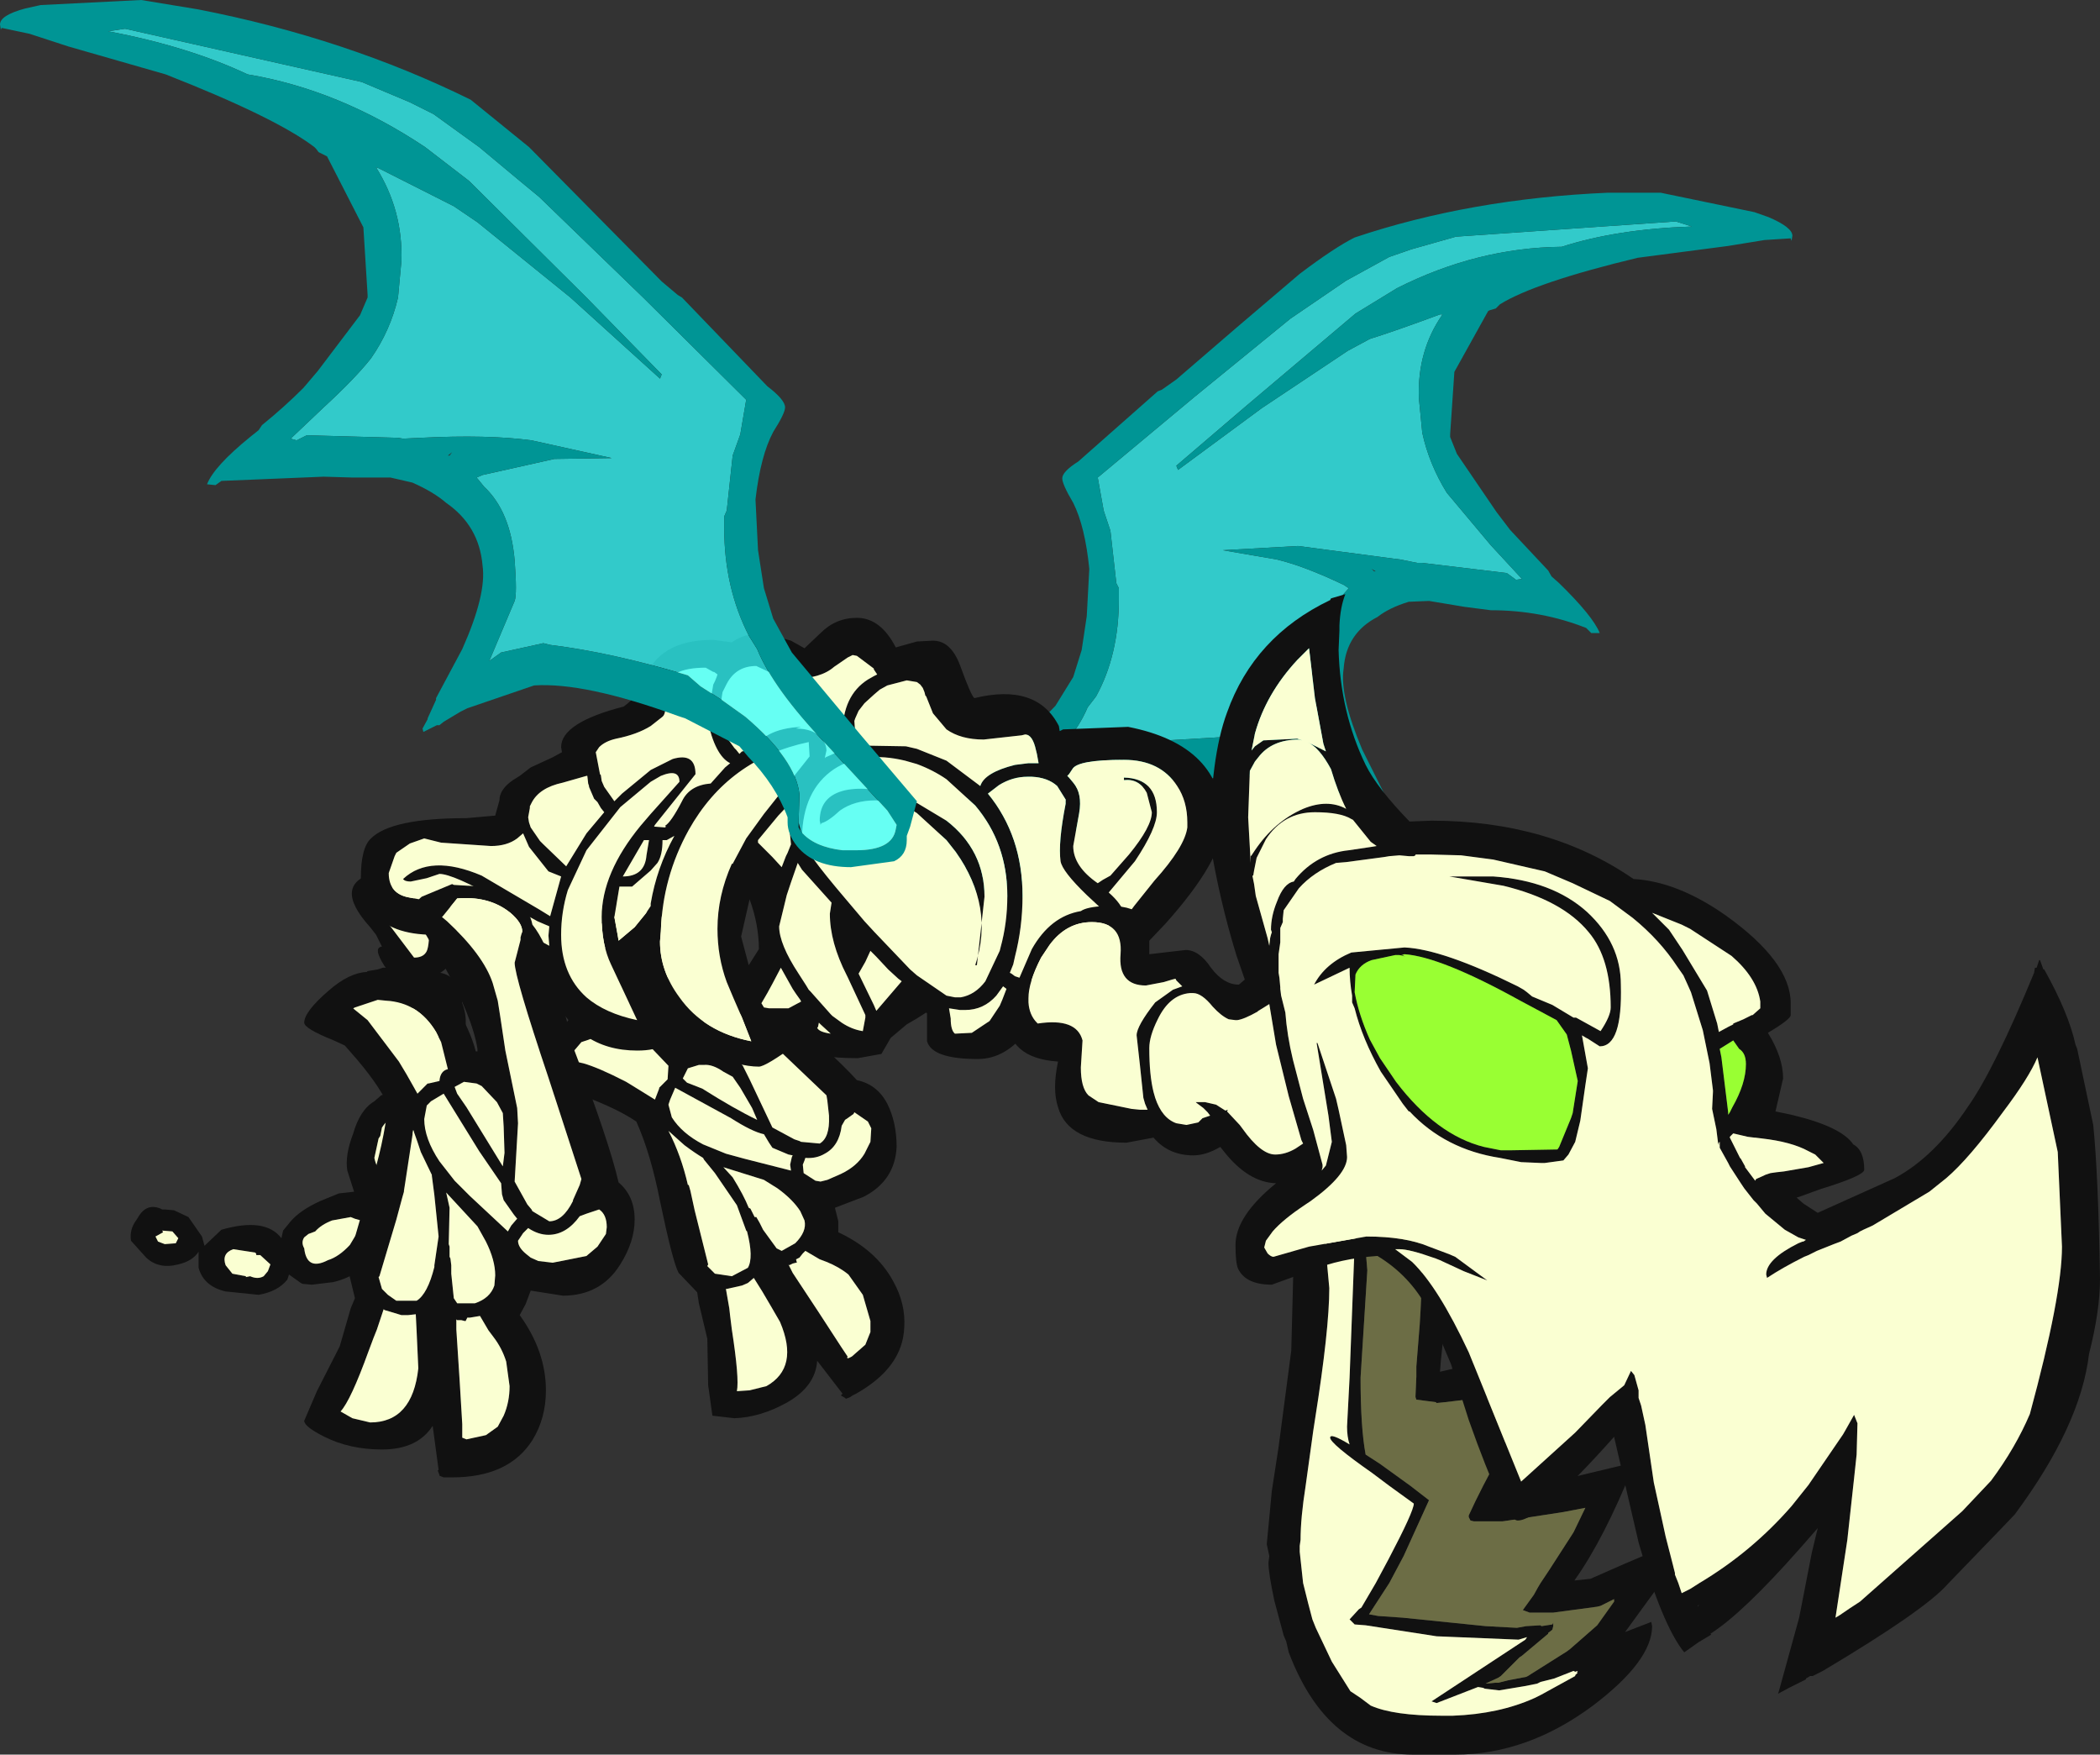 <?xml version="1.0" encoding="UTF-8" standalone="no"?>
<svg xmlns:ffdec="https://www.free-decompiler.com/flash" xmlns:xlink="http://www.w3.org/1999/xlink" ffdec:objectType="shape" height="103.8px" width="124.25px" xmlns="http://www.w3.org/2000/svg">
  <rect width="100%" height="100%" fill="#333333" stroke="none"/>
  <g transform="matrix(1.0, 0.0, 0.0, 1.0, 49.55, 69.4)">
    <path d="M12.4 -17.9 Q11.7 -17.15 10.1 -17.2 L9.4 -17.3 Q7.4 -17.6 7.2 -18.8 L7.15 -19.05 7.65 -19.75 11.05 -22.9 Q13.95 -25.5 14.8 -27.55 L15.3 -28.2 Q16.65 -30.65 16.65 -33.95 L16.65 -34.25 16.65 -34.6 16.5 -34.9 16.15 -38.0 15.75 -39.2 15.4 -41.15 21.1 -45.9 26.8 -50.55 27.9 -51.3 30.1 -52.8 32.65 -54.2 33.95 -54.65 36.6 -55.4 49.6 -56.3 50.55 -56.0 Q46.1 -55.85 42.85 -54.8 37.85 -54.75 33.1 -52.35 L30.65 -50.85 24.2 -45.4 20.05 -41.85 20.15 -41.6 25.1 -45.25 30.2 -48.65 31.5 -49.35 Q32.95 -49.8 35.65 -50.8 L35.8 -50.8 Q34.3 -48.65 34.4 -45.85 L34.6 -43.8 Q35.0 -41.95 36.05 -40.25 L38.65 -37.15 40.5 -35.15 40.15 -35.1 39.6 -35.5 34.6 -36.1 34.3 -36.1 33.3 -36.3 27.25 -37.1 22.8 -36.85 26.0 -36.3 Q27.65 -35.9 29.95 -34.8 L30.25 -34.6 29.85 -34.15 Q28.4 -33.0 28.15 -30.35 28.0 -28.5 28.15 -28.15 L29.55 -24.65 28.9 -25.2 26.6 -26.05 26.2 -26.0 18.65 -25.55 17.95 -25.05 16.75 -24.45 15.45 -23.7 Q12.7 -21.8 12.5 -19.95 L12.55 -18.35 12.4 -17.9" fill="#33ffff" fill-opacity="0.741" fill-rule="evenodd" stroke="none"/>
    <path d="M45.6 -58.0 L48.7 -58.0 54.25 -56.85 55.1 -56.55 Q56.5 -55.95 56.5 -55.45 L56.45 -55.15 56.4 -55.3 54.85 -55.2 52.7 -54.85 47.35 -54.15 Q41.3 -52.7 39.2 -51.4 L39.1 -51.3 38.95 -51.15 38.6 -51.05 38.5 -51.0 36.5 -47.4 36.25 -43.7 36.25 -43.55 36.65 -42.55 39.0 -39.1 39.8 -38.05 42.05 -35.65 42.25 -35.3 42.7 -34.9 Q44.7 -32.95 45.1 -31.95 L44.6 -31.95 44.3 -32.25 Q41.65 -33.3 38.65 -33.3 L37.1 -33.5 35.0 -33.85 33.8 -33.8 Q32.65 -33.45 31.95 -32.9 30.1 -31.95 29.95 -29.85 29.7 -28.25 31.05 -25.05 L32.5 -22.15 32.5 -22.05 32.95 -20.9 32.95 -20.85 33.25 -20.3 33.2 -20.1 32.45 -20.65 32.3 -20.65 32.05 -20.9 31.15 -21.6 30.75 -21.8 Q27.95 -23.5 27.1 -23.65 L19.2 -23.2 18.75 -23.1 15.8 -22.05 15.35 -21.55 Q13.8 -20.2 13.15 -18.6 L13.15 -18.3 Q13.15 -17.65 12.65 -17.05 11.7 -16.05 9.65 -16.35 8.0 -16.6 7.3 -17.05 6.6 -17.5 6.6 -18.3 L6.6 -18.55 6.4 -19.05 Q6.05 -20.1 6.05 -20.55 L9.15 -23.75 12.9 -27.65 13.95 -29.35 14.45 -30.95 14.75 -32.95 14.9 -35.75 Q14.65 -38.25 13.95 -39.65 13.3 -40.75 13.3 -41.1 13.3 -41.5 14.25 -42.1 L18.95 -46.25 19.2 -46.35 20.05 -46.95 23.65 -50.05 27.35 -53.2 Q29.4 -54.75 30.6 -55.35 37.45 -57.65 45.6 -58.0 M12.55 -18.35 L12.5 -19.95 Q12.7 -21.8 15.45 -23.7 L16.75 -24.45 17.95 -25.05 18.65 -25.55 26.2 -26.0 26.6 -26.05 28.9 -25.2 29.55 -24.65 28.15 -28.15 Q28.0 -28.5 28.15 -30.35 28.4 -33.0 29.85 -34.15 L30.25 -34.6 29.95 -34.8 Q27.65 -35.9 26.0 -36.3 L22.8 -36.85 27.25 -37.1 33.3 -36.3 34.3 -36.1 34.6 -36.1 39.6 -35.5 40.15 -35.1 40.5 -35.15 38.65 -37.15 36.05 -40.25 Q35.0 -41.95 34.6 -43.8 L34.4 -45.85 Q34.3 -48.65 35.8 -50.8 L35.65 -50.8 Q32.95 -49.8 31.5 -49.35 L30.2 -48.65 25.1 -45.25 20.15 -41.6 20.05 -41.85 24.2 -45.4 30.65 -50.85 33.1 -52.35 Q37.85 -54.75 42.85 -54.8 46.1 -55.85 50.55 -56.0 L49.6 -56.3 36.6 -55.4 33.95 -54.65 32.65 -54.2 30.1 -52.8 27.9 -51.3 26.8 -50.55 21.1 -45.9 15.4 -41.15 15.75 -39.2 16.15 -38.0 16.5 -34.9 16.65 -34.6 16.65 -34.25 16.65 -33.95 Q16.65 -30.65 15.3 -28.2 L14.8 -27.55 Q13.95 -25.5 11.05 -22.9 L7.65 -19.75 7.15 -19.05 7.2 -18.8 Q7.4 -17.6 9.4 -17.3 L10.1 -17.2 Q11.7 -17.15 12.4 -17.9 L12.55 -18.05 12.55 -18.35 M31.75 -35.6 L31.85 -35.6 31.6 -35.75 31.75 -35.6" fill="#009595" fill-rule="evenodd" stroke="none"/>
    <path d="M-27.05 -17.15 L-27.5 -17.0 Q-27.45 -15.65 -26.45 -14.6 L-25.05 -12.75 Q-24.55 -12.75 -24.35 -13.05 -24.15 -13.3 -24.15 -14.55 -24.5 -16.15 -25.85 -16.75 L-27.05 -17.15 M-26.95 -13.4 L-27.3 -14.1 -27.65 -14.55 Q-30.0 -17.15 -27.25 -17.8 L-26.2 -17.8 -26.05 -17.95 Q-24.55 -18.25 -23.7 -17.2 -22.85 -16.55 -22.85 -15.7 L-22.5 -13.6 Q-22.55 -12.45 -23.5 -11.85 -22.35 -11.65 -22.2 -10.05 -21.95 -9.4 -22.0 -8.75 -22.1 -7.25 -22.9 -6.2 L-24.2 -5.0 -25.6 -4.95 -24.55 -4.6 -24.65 -4.6 -24.6 -4.5 Q-23.75 -3.95 -23.65 -3.2 -23.15 -0.6 -25.55 0.75 L-25.8 0.95 -27.15 1.4 Q-26.85 1.8 -26.7 2.55 -26.65 3.3 -27.25 4.55 -28.1 6.05 -29.85 6.45 L-31.1 6.6 -31.65 6.55 -31.75 6.5 -32.45 6.0 -32.55 6.3 Q-33.1 7.0 -34.25 7.2 L-36.2 7.0 Q-37.5 6.7 -37.8 5.6 L-37.8 4.65 Q-38.15 5.2 -39.0 5.4 -40.15 5.7 -40.9 5.0 L-41.8 4.0 Q-41.9 3.35 -41.5 2.8 L-41.4 2.65 Q-40.9 1.75 -40.05 2.1 L-39.95 2.15 -39.8 2.15 -39.25 2.2 -38.4 2.6 -37.6 3.75 -37.45 4.3 -36.45 3.35 Q-33.85 2.6 -32.9 3.85 L-32.8 3.4 -32.35 2.85 Q-31.8 2.2 -30.6 1.65 L-29.5 1.2 -28.6 1.1 -29.0 -0.15 Q-29.15 -1.05 -28.65 -2.35 -28.25 -3.75 -27.4 -4.25 L-27.0 -4.6 -26.85 -4.65 -26.05 -5.05 -25.9 -5.0 Q-26.75 -5.45 -26.95 -6.45 L-26.95 -7.45 Q-27.0 -8.85 -26.3 -10.15 L-25.65 -11.55 Q-26.35 -11.65 -26.8 -12.25 -27.5 -13.35 -26.95 -13.4 M-24.0 -10.55 L-24.55 -10.6 Q-24.95 -10.5 -25.3 -9.25 L-25.45 -7.9 -25.5 -6.75 -25.3 -6.6 -24.95 -6.25 -24.65 -6.2 -24.65 -6.15 Q-24.45 -6.1 -24.25 -6.4 L-23.95 -6.95 -23.95 -7.05 -23.85 -7.15 -23.8 -7.2 -23.7 -7.6 -23.55 -8.35 -23.55 -9.95 -24.0 -10.55 M-25.85 -3.45 Q-26.45 -3.45 -26.95 -2.7 L-27.05 -2.2 -27.15 -2.05 -27.4 -0.9 Q-27.1 0.55 -26.05 -0.85 L-25.9 -0.95 -25.3 -2.0 Q-24.9 -2.6 -25.05 -3.0 L-25.2 -3.6 -25.3 -3.5 -25.6 -3.5 -25.85 -3.45 M-28.05 2.85 L-28.2 2.8 -28.55 2.7 -28.8 2.6 -29.9 2.8 Q-30.55 3.05 -30.9 3.45 L-31.3 3.6 -31.55 3.8 Q-31.75 4.1 -31.55 4.45 -31.4 5.8 -30.15 5.15 -29.5 4.95 -28.85 4.25 L-28.1 3.0 -28.05 2.85 M-39.35 3.45 L-39.95 3.4 -39.9 3.5 -40.35 3.75 -40.2 4.05 -39.8 4.2 -39.15 4.15 -39.0 3.85 -39.35 3.45 M-33.95 6.1 L-33.7 5.8 -33.55 5.4 -34.15 4.85 -34.4 4.85 Q-34.35 4.8 -34.45 4.7 L-35.75 4.5 Q-36.45 4.75 -36.2 5.45 L-35.8 5.95 -35.0 6.1 -35.0 6.15 -34.75 6.1 Q-34.3 6.3 -33.95 6.1" fill="#111111" fill-rule="evenodd" stroke="none"/>
    <path d="M-27.05 -17.15 L-25.85 -16.75 Q-24.5 -16.15 -24.15 -14.55 -24.15 -13.3 -24.35 -13.05 -24.55 -12.75 -25.05 -12.75 L-26.45 -14.6 Q-27.45 -15.65 -27.5 -17.0 L-27.05 -17.15 M-28.05 2.85 L-28.1 3.0 -28.85 4.25 Q-29.5 4.95 -30.15 5.15 -31.4 5.8 -31.55 4.45 -31.75 4.1 -31.55 3.8 L-31.3 3.6 -30.9 3.45 Q-30.55 3.05 -29.9 2.8 L-28.8 2.6 -28.55 2.7 -28.2 2.8 -28.05 2.85 M-25.85 -3.45 L-25.6 -3.5 -25.3 -3.5 -25.2 -3.6 -25.05 -3.0 Q-24.9 -2.6 -25.3 -2.0 L-25.9 -0.95 -26.05 -0.85 Q-27.1 0.55 -27.4 -0.9 L-27.15 -2.05 -27.05 -2.2 -26.95 -2.7 Q-26.45 -3.45 -25.85 -3.45 M-24.0 -10.55 L-23.55 -9.95 -23.55 -8.35 -23.7 -7.6 -23.8 -7.2 -23.85 -7.15 -23.95 -7.05 -23.95 -6.95 -24.25 -6.4 Q-24.45 -6.1 -24.65 -6.15 L-24.65 -6.2 -24.95 -6.25 -25.3 -6.6 -25.5 -6.75 -25.45 -7.9 -25.3 -9.25 Q-24.95 -10.5 -24.55 -10.6 L-24.0 -10.55 M-33.95 6.1 Q-34.3 6.3 -34.75 6.1 L-35.0 6.15 -35.0 6.1 -35.8 5.95 -36.2 5.45 Q-36.45 4.75 -35.75 4.5 L-34.45 4.7 Q-34.35 4.8 -34.4 4.85 L-34.15 4.85 -33.55 5.4 -33.7 5.8 -33.95 6.1 M-39.35 3.45 L-39.0 3.85 -39.15 4.15 -39.8 4.2 -40.2 4.05 -40.35 3.75 -39.9 3.5 -39.95 3.4 -39.35 3.45" fill="#faffd2" fill-rule="evenodd" stroke="none"/>
    <path d="M0.95 -3.5 L0.6 -3.25 0.45 -3.15 0.25 -2.8 Q0.1 -1.6 -0.75 -1.15 -1.25 -0.85 -1.9 -0.9 L-1.95 -0.75 -2.05 -0.5 -2.0 0.0 -1.3 0.45 -1.0 0.5 -0.6 0.4 0.2 0.05 Q1.15 -0.4 1.6 -1.15 L1.95 -1.85 2.0 -2.65 1.8 -3.05 1.0 -3.6 0.95 -3.5 M3.5 -1.55 Q3.4 0.45 1.55 1.4 L-0.15 2.05 0.05 2.85 0.05 3.5 Q2.3 4.55 3.3 6.4 4.05 7.75 3.95 9.15 3.85 11.5 1.1 13.05 L0.9 13.15 0.75 13.25 0.5 13.35 0.45 13.3 0.2 13.15 0.3 13.05 -1.2 11.1 Q-1.3 12.6 -2.95 13.55 -4.55 14.45 -6.1 14.5 L-7.4 14.35 -7.65 12.55 -7.7 9.8 -8.2 7.7 -8.3 7.05 -9.4 5.9 Q-9.75 5.25 -10.5 1.65 -11.05 -1.15 -11.9 -3.05 -13.0 -3.8 -15.0 -4.55 L-15.5 -4.7 -16.15 -4.7 Q-17.85 -4.4 -18.05 -4.7 -18.3 -5.2 -17.75 -6.9 -17.05 -8.75 -16.0 -8.95 -14.35 -11.25 -11.35 -9.6 -9.9 -8.75 -9.1 -7.85 L-9.0 -7.9 -9.1 -8.05 Q-10.2 -9.55 -13.0 -11.2 L-15.7 -12.8 Q-16.0 -13.35 -15.8 -13.85 L-14.7 -15.25 -14.6 -15.25 Q-14.1 -15.65 -13.15 -15.9 -10.75 -16.65 -9.75 -15.45 -8.65 -15.05 -7.35 -13.7 L-4.5 -10.7 Q-0.3 -7.1 1.15 -5.5 2.35 -5.25 2.95 -4.1 3.5 -3.0 3.5 -1.55 M1.5 7.2 L0.65 6.0 Q0.1 5.55 -0.65 5.25 L-1.05 5.1 -1.9 4.6 -2.05 4.75 -2.25 5.0 -2.45 5.1 -2.4 5.3 -2.45 5.3 -2.65 5.35 -2.85 5.45 -2.9 5.4 -2.65 5.9 -1.1 8.25 0.2 10.25 0.6 10.85 Q0.5 11.05 0.85 10.85 L1.65 10.15 1.95 9.4 1.95 8.75 1.5 7.2 M-10.0 -14.5 L-10.0 -14.55 -10.05 -14.85 Q-10.3 -15.3 -11.15 -15.45 L-11.4 -15.5 Q-12.7 -15.6 -14.05 -14.7 L-14.25 -13.45 -14.25 -13.35 -13.9 -13.35 Q-11.35 -12.75 -10.15 -11.65 L-9.35 -10.9 -8.9 -10.25 Q-8.0 -8.95 -7.7 -8.75 L-5.6 -6.35 -5.2 -5.55 -3.85 -2.7 -2.55 -2.0 -2.25 -1.9 -2.15 -1.85 -1.05 -1.75 Q-0.45 -2.1 -0.5 -3.35 L-0.5 -3.4 -0.6 -4.3 -0.65 -4.6 -4.9 -8.65 Q-9.3 -12.5 -9.6 -13.2 L-9.95 -14.4 -10.0 -14.5 M-11.55 -7.7 Q-13.2 -8.7 -14.7 -7.9 L-15.15 -7.75 -16.0 -6.75 -16.1 -6.65 -16.0 -6.7 -15.05 -6.5 Q-14.15 -6.25 -12.5 -5.4 L-11.85 -5.0 -10.8 -4.35 -10.55 -5.0 -10.55 -5.05 -10.5 -5.1 -10.05 -5.55 -10.0 -6.35 -11.05 -7.45 -11.55 -7.7 M-8.85 -6.2 L-9.15 -5.6 -8.9 -5.35 -8.0 -5.0 Q-6.1 -3.8 -4.75 -3.15 L-5.05 -3.85 -5.75 -5.05 -6.2 -5.7 -6.75 -6.0 Q-7.4 -6.45 -7.9 -6.4 L-8.2 -6.4 -8.85 -6.2 M-10.0 -4.05 L-9.8 -3.3 Q-9.2 -2.35 -7.95 -1.7 L-6.6 -1.15 -5.5 -0.85 -2.75 -0.15 -2.8 -0.5 -2.7 -0.95 -2.65 -1.05 -2.9 -1.1 -3.85 -1.5 -4.05 -1.8 -4.35 -2.3 Q-5.05 -2.45 -6.3 -3.25 L-9.6 -5.05 -9.9 -4.35 -10.0 -4.05 M-9.05 -1.65 L-9.5 -2.05 -10.0 -2.5 Q-9.25 -1.05 -8.85 0.7 L-8.8 0.7 -8.7 1.05 -8.45 2.2 -7.65 5.4 -7.7 5.5 -7.25 5.95 -6.9 6.0 -6.25 6.1 -5.3 5.6 Q-4.95 5.0 -5.35 3.45 L-5.4 3.4 -5.95 1.9 -7.25 0.0 -7.9 -0.8 -7.95 -0.9 Q-8.45 -1.2 -9.05 -1.65 M-2.2 2.25 Q-2.65 1.55 -3.55 0.9 L-4.35 0.4 -6.75 -0.35 -6.2 0.25 Q-5.55 1.3 -5.25 2.05 L-5.15 2.1 -4.9 2.6 -4.8 2.6 -4.6 2.95 -4.4 3.35 -3.6 4.45 -3.3 4.6 -2.5 4.15 Q-1.8 3.45 -1.95 2.8 L-2.2 2.25 M-6.55 6.85 L-6.6 6.85 -6.4 8.0 -6.35 8.45 -6.25 9.25 Q-5.8 12.15 -5.95 12.9 L-5.2 12.85 -4.2 12.6 Q-2.25 11.5 -3.4 8.8 L-3.95 7.85 -4.45 7.0 -4.95 6.2 -5.3 6.5 -5.65 6.65 -6.55 6.85" fill="#111111" fill-rule="evenodd" stroke="none"/>
    <path d="M0.95 -3.5 L1.0 -3.6 1.8 -3.05 2.0 -2.65 1.95 -1.85 1.6 -1.15 Q1.15 -0.4 0.2 0.05 L-0.6 0.4 -1.0 0.5 -1.3 0.45 -2.0 0.0 -2.05 -0.5 -1.95 -0.75 -1.9 -0.9 Q-1.25 -0.85 -0.75 -1.15 0.1 -1.6 0.25 -2.8 L0.45 -3.15 0.6 -3.25 0.95 -3.5 M-6.55 6.85 L-5.65 6.65 -5.3 6.5 -4.95 6.2 -4.45 7.0 -3.95 7.85 -3.4 8.8 Q-2.25 11.5 -4.2 12.6 L-5.2 12.85 -5.95 12.9 Q-5.8 12.15 -6.25 9.25 L-6.35 8.45 -6.4 8.0 -6.6 6.85 -6.55 6.85 M-2.2 2.25 L-1.95 2.8 Q-1.8 3.45 -2.5 4.15 L-3.3 4.6 -3.6 4.45 -4.4 3.35 -4.6 2.95 -4.8 2.6 -4.9 2.6 -5.15 2.1 -5.25 2.05 Q-5.55 1.3 -6.2 0.25 L-6.75 -0.35 -4.35 0.4 -3.55 0.9 Q-2.65 1.55 -2.2 2.25 M-9.05 -1.65 Q-8.45 -1.2 -7.95 -0.9 L-7.9 -0.8 -7.25 0.0 -5.95 1.9 -5.4 3.4 -5.35 3.45 Q-4.95 5.0 -5.3 5.6 L-6.25 6.1 -6.9 6.0 -7.25 5.95 -7.7 5.5 -7.65 5.4 -8.45 2.2 -8.7 1.05 -8.8 0.7 -8.85 0.7 Q-9.25 -1.05 -10.0 -2.5 L-9.5 -2.05 -9.05 -1.65 M-10.0 -4.05 L-9.9 -4.35 -9.6 -5.05 -6.3 -3.25 Q-5.05 -2.45 -4.35 -2.3 L-4.05 -1.8 -3.85 -1.5 -2.9 -1.1 -2.65 -1.05 -2.7 -0.95 -2.8 -0.5 -2.75 -0.15 -5.5 -0.85 -6.6 -1.15 -7.95 -1.7 Q-9.2 -2.35 -9.8 -3.3 L-10.0 -4.05 M-8.85 -6.2 L-8.2 -6.4 -7.9 -6.4 Q-7.4 -6.45 -6.75 -6.0 L-6.2 -5.7 -5.75 -5.05 -5.05 -3.85 -4.75 -3.15 Q-6.1 -3.8 -8.0 -5.0 L-8.9 -5.35 -9.15 -5.6 -8.85 -6.2 M-11.55 -7.7 L-11.05 -7.45 -10.0 -6.35 -10.05 -5.55 -10.5 -5.1 -10.55 -5.05 -10.55 -5.0 -10.8 -4.35 -11.85 -5.0 -12.5 -5.4 Q-14.15 -6.25 -15.05 -6.5 L-16.0 -6.7 -16.1 -6.65 -16.0 -6.75 -15.15 -7.75 -14.7 -7.9 Q-13.2 -8.7 -11.55 -7.7 M-10.0 -14.5 L-9.95 -14.4 -9.6 -13.2 Q-9.3 -12.5 -4.9 -8.65 L-0.65 -4.6 -0.6 -4.3 -0.5 -3.4 -0.5 -3.35 Q-0.45 -2.1 -1.05 -1.75 L-2.15 -1.85 -2.25 -1.9 -2.55 -2.0 -3.85 -2.7 -5.2 -5.55 -5.6 -6.35 -7.7 -8.75 Q-8.0 -8.95 -8.9 -10.25 L-9.35 -10.9 -10.15 -11.65 Q-11.35 -12.75 -13.9 -13.35 L-14.25 -13.35 -14.25 -13.45 -14.05 -14.7 Q-12.7 -15.6 -11.4 -15.5 L-11.15 -15.45 Q-10.3 -15.3 -10.05 -14.85 L-10.0 -14.55 -10.0 -14.5 M1.5 7.2 L1.95 8.75 1.95 9.4 1.65 10.15 0.85 10.85 Q0.5 11.05 0.6 10.85 L0.2 10.25 -1.1 8.25 -2.65 5.9 -2.9 5.4 -2.85 5.45 -2.65 5.35 -2.45 5.3 -2.4 5.3 -2.45 5.1 -2.25 5.0 -2.05 4.75 -1.9 4.6 -1.05 5.1 -0.65 5.25 Q0.1 5.55 0.65 6.0 L1.5 7.2" fill="#faffd2" fill-rule="evenodd" stroke="none"/>
    <path d="M4.7 -31.45 L5.65 -31.5 Q6.7 -31.5 7.25 -30.05 7.9 -28.25 8.1 -28.1 11.8 -29.0 13.1 -26.45 L13.15 -26.15 13.35 -26.25 17.2 -26.4 Q22.8 -25.3 22.8 -20.7 22.8 -18.55 19.4 -14.75 L17.45 -12.7 16.5 -11.45 Q14.9 -9.8 12.3 -9.8 L12.0 -9.8 11.2 -8.4 Q9.95 -6.75 8.3 -6.75 5.6 -6.75 5.3 -7.8 L5.3 -9.45 5.25 -9.5 4.7 -9.15 4.1 -8.8 3.15 -8.0 2.6 -7.05 1.2 -6.8 Q-1.35 -6.8 -2.15 -7.4 L-2.4 -7.65 Q-4.25 -6.3 -4.65 -6.3 -5.85 -6.3 -7.7 -7.1 -9.2 -7.75 -9.8 -8.25 -10.0 -7.75 -10.3 -7.6 -10.75 -7.25 -11.85 -7.25 -15.45 -7.25 -16.95 -10.8 L-17.55 -12.7 -19.65 -13.55 -22.3 -14.6 Q-22.65 -14.1 -23.9 -14.1 -26.45 -14.1 -27.5 -15.45 -28.2 -16.3 -28.2 -17.45 -28.2 -19.25 -27.6 -19.8 -26.4 -21.0 -21.95 -21.0 L-20.25 -21.15 -20.0 -22.05 Q-20.0 -22.7 -19.2 -23.25 L-18.8 -23.5 -18.15 -24.0 -16.85 -24.6 -16.3 -24.9 -16.35 -25.2 Q-16.35 -26.65 -12.65 -27.6 -11.7 -28.3 -11.45 -29.1 -10.65 -31.55 -7.35 -31.55 L-6.25 -31.4 Q-5.5 -31.95 -4.35 -31.95 L-2.75 -31.5 -1.95 -31.05 -1.0 -31.95 Q-0.1 -32.85 1.15 -32.85 2.55 -32.85 3.45 -31.1 L4.7 -31.45 M4.1 -29.15 L2.95 -28.85 2.5 -28.6 2.15 -28.3 1.6 -27.8 1.25 -27.35 1.05 -26.9 1.0 -26.75 1.1 -25.3 4.05 -25.25 4.7 -25.1 6.45 -24.4 8.45 -22.9 Q8.7 -23.7 10.5 -24.15 L11.3 -24.25 11.6 -24.25 11.9 -24.25 11.8 -24.8 11.75 -25.0 Q11.55 -25.95 11.1 -25.95 L10.9 -25.9 8.65 -25.65 Q7.3 -25.65 6.45 -26.25 L5.65 -27.2 5.25 -28.2 5.2 -28.25 5.15 -28.45 5.05 -28.7 4.9 -28.9 4.7 -29.05 4.1 -29.15 M0.6 -30.5 L-0.2 -29.95 Q-1.0 -29.25 -2.6 -29.25 -3.35 -29.25 -3.95 -29.6 L-4.7 -29.95 -4.8 -30.0 Q-6.0 -30.0 -6.55 -28.95 L-6.7 -28.65 -6.8 -28.45 -7.05 -26.85 -6.5 -25.7 -6.1 -25.15 -6.0 -25.05 -5.8 -24.8 -5.65 -24.95 -5.6 -24.95 -4.9 -25.4 -4.65 -25.6 -4.05 -25.95 Q-3.3 -26.35 -2.15 -26.4 L-2.45 -26.3 Q-1.5 -26.3 -1.0 -25.8 -0.65 -25.4 -0.65 -25.0 L-0.75 -24.55 -0.7 -24.6 0.3 -25.05 0.3 -26.0 Q0.3 -28.25 1.8 -29.2 L2.15 -29.4 2.35 -29.5 2.15 -29.8 2.15 -29.85 1.15 -30.6 0.9 -30.65 0.6 -30.5 M16.95 -23.4 Q18.9 -23.35 18.9 -21.35 18.9 -20.4 17.6 -18.45 L16.05 -16.6 Q16.8 -15.95 17.0 -15.3 L17.0 -15.05 17.55 -15.8 18.75 -17.3 Q20.55 -19.3 20.7 -20.45 L20.7 -20.65 20.7 -20.75 Q20.7 -22.0 20.1 -22.9 19.1 -24.45 16.95 -24.45 14.2 -24.45 13.9 -23.9 L13.7 -23.6 13.6 -23.5 13.7 -23.4 13.95 -23.1 Q14.5 -22.45 14.3 -21.3 L13.95 -19.35 Q13.95 -18.15 15.4 -17.15 L15.7 -17.35 16.15 -17.6 17.25 -18.85 Q18.6 -20.5 18.6 -21.35 L18.3 -22.5 Q17.85 -23.35 16.95 -23.25 L16.95 -23.4 M13.0 -22.9 Q12.45 -23.4 11.5 -23.45 L11.25 -23.45 Q10.35 -23.45 9.55 -22.95 L8.9 -22.45 Q10.95 -19.95 10.95 -16.4 10.95 -14.55 10.5 -12.8 L10.4 -12.35 10.2 -11.85 10.3 -11.8 10.5 -11.65 11.25 -11.4 12.1 -11.45 Q13.3 -11.6 14.2 -12.1 L15.05 -12.75 16.05 -14.45 16.2 -15.1 14.75 -16.45 Q13.3 -17.85 13.2 -18.45 13.05 -19.55 13.5 -21.85 L13.5 -22.1 13.0 -22.9 M6.45 -23.3 Q5.65 -23.85 4.7 -24.2 L4.0 -24.4 Q1.5 -25.0 -0.2 -23.9 -2.05 -22.65 -2.1 -19.85 L-2.1 -19.8 Q-2.1 -19.25 0.5 -16.2 L1.6 -14.9 2.2 -14.25 4.3 -12.05 4.7 -11.7 6.45 -10.5 6.95 -10.4 7.3 -10.4 Q8.15 -10.55 8.75 -11.35 L9.6 -13.15 9.65 -13.35 Q10.05 -14.8 10.05 -16.4 10.05 -19.5 8.15 -21.75 L6.45 -23.3 M6.45 -19.7 L4.7 -21.3 Q3.55 -22.05 2.25 -22.05 1.0 -22.05 0.15 -21.45 -0.55 -20.8 -0.95 -20.7 L-1.0 -20.6 -1.05 -20.85 Q-1.05 -22.3 0.45 -22.65 1.9 -22.95 3.85 -22.25 L4.7 -21.9 6.45 -20.85 Q8.7 -19.1 8.7 -16.35 L8.25 -12.3 8.15 -12.3 Q9.3 -15.75 7.0 -19.0 L6.45 -19.7 M1.95 -13.15 L1.65 -12.5 1.25 -11.8 2.15 -9.95 2.3 -9.6 3.8 -11.35 3.6 -11.5 3.0 -12.05 2.3 -12.8 1.95 -13.15 M9.4 -10.5 Q8.65 -9.65 7.55 -9.65 L7.25 -9.65 6.6 -9.75 6.7 -9.15 Q6.7 -8.45 6.95 -8.25 L7.95 -8.3 9.0 -9.0 9.6 -9.9 9.75 -10.25 10.0 -10.9 9.8 -11.05 9.4 -10.5 M0.55 -11.7 Q-0.45 -13.65 -0.45 -15.35 L-0.35 -16.0 -2.1 -17.95 -2.35 -18.35 -2.75 -17.2 -3.0 -16.45 -3.45 -14.6 Q-3.45 -13.55 -2.3 -11.8 L-1.85 -11.1 -1.7 -10.85 -1.6 -10.75 -0.4 -9.4 -0.3 -9.3 0.25 -8.9 Q0.85 -8.5 1.5 -8.4 L1.65 -9.2 1.65 -9.35 0.6 -11.6 0.55 -11.7 M-14.3 -24.9 L-14.05 -23.6 -14.0 -23.55 -13.95 -23.2 -13.8 -22.85 -13.2 -22.0 -12.75 -22.45 -11.05 -23.85 -9.75 -24.5 Q-8.4 -24.9 -8.4 -23.6 L-10.8 -20.6 -10.85 -20.5 -10.2 -20.45 -10.15 -20.5 -10.2 -20.55 Q-9.85 -20.75 -9.2 -22.0 -8.75 -22.95 -7.5 -23.05 L-6.65 -24.0 -6.35 -24.25 Q-7.25 -24.7 -7.7 -26.85 L-7.35 -28.9 -7.25 -29.1 -7.15 -29.35 -7.1 -29.5 -7.3 -29.65 -7.35 -29.65 -7.8 -29.9 Q-10.0 -29.9 -10.25 -28.65 L-10.2 -28.15 Q-10.1 -27.2 -10.35 -27.0 L-11.05 -26.45 Q-11.85 -25.95 -13.1 -25.7 -13.75 -25.55 -14.1 -25.2 L-14.3 -24.9 M-25.3 -19.5 L-26.1 -18.95 -26.2 -18.75 -26.55 -17.75 Q-26.55 -16.5 -25.3 -16.3 L-24.2 -16.1 Q-22.75 -15.8 -21.9 -15.3 L-19.15 -14.4 -17.7 -13.8 -17.05 -13.45 -17.1 -14.05 -17.05 -14.6 -17.75 -14.9 -20.0 -16.15 Q-22.75 -17.7 -23.55 -17.7 L-24.3 -17.45 -25.25 -17.25 Q-25.6 -17.25 -25.7 -17.4 -24.1 -18.9 -21.05 -17.6 L-17.65 -15.6 -17.0 -15.2 -16.35 -17.55 -17.1 -17.85 -18.25 -19.3 -18.6 -20.1 -18.95 -19.8 Q-19.55 -19.35 -20.5 -19.35 L-23.45 -19.55 -24.45 -19.8 -25.3 -19.5 M-4.7 -19.55 L-3.85 -18.7 -3.3 -18.1 -3.05 -18.75 -2.95 -18.95 -2.75 -19.45 -2.85 -20.5 -2.65 -22.05 -3.5 -21.15 -4.7 -19.7 -4.7 -19.55 M-1.65 -24.65 L-1.7 -25.5 Q-6.45 -24.5 -8.8 -20.3 -10.35 -17.5 -10.45 -14.3 L-10.5 -13.7 Q-10.5 -11.95 -9.35 -10.4 -7.9 -8.35 -5.1 -7.8 L-5.65 -9.2 -6.15 -10.35 -6.55 -11.3 Q-7.1 -12.8 -7.1 -14.45 -7.1 -16.4 -6.25 -18.3 L-6.2 -18.3 -5.4 -19.8 -4.35 -21.25 -1.65 -24.65 M-10.1 -19.7 L-10.35 -19.7 Q-10.35 -18.8 -10.65 -18.35 L-11.05 -17.9 -12.15 -16.95 -12.9 -16.95 -13.2 -15.15 -13.0 -14.05 -12.95 -13.75 -12.0 -14.55 -11.35 -15.35 -11.05 -15.8 -11.05 -15.95 Q-10.7 -18.05 -9.65 -19.95 L-10.1 -19.7 M-5.7 -14.0 L-5.25 -12.3 -4.65 -13.25 Q-4.65 -14.7 -5.2 -16.2 L-5.7 -14.0 M-11.05 -23.15 L-12.85 -21.65 -14.85 -19.1 -15.95 -16.75 Q-16.35 -15.45 -16.35 -14.1 -16.35 -11.75 -14.85 -10.4 -13.75 -9.45 -11.85 -9.05 L-11.9 -9.15 -13.4 -12.35 Q-13.95 -13.5 -13.95 -15.15 -13.95 -17.75 -11.65 -20.55 L-11.05 -21.25 -9.35 -23.15 Q-9.35 -23.95 -10.45 -23.5 L-11.05 -23.15 M-14.85 -23.5 L-16.25 -23.1 Q-17.65 -22.8 -18.1 -21.9 L-18.15 -21.8 -18.2 -21.7 -18.2 -21.6 -18.3 -21.05 -18.25 -20.75 -18.15 -20.45 -17.6 -19.65 -17.4 -19.45 -16.05 -18.15 -14.85 -20.1 -13.8 -21.35 -14.0 -21.6 -14.2 -21.95 -14.4 -22.15 -14.7 -22.85 -14.7 -22.9 -14.75 -23.05 -14.8 -23.5 -14.85 -23.5 M-11.45 -19.7 L-12.7 -17.55 Q-11.4 -17.55 -11.3 -18.8 L-11.15 -19.7 -11.4 -19.7 -11.45 -19.7 M-2.2 -10.25 L-2.45 -10.6 -2.65 -10.9 -3.35 -12.15 -3.85 -11.2 -4.15 -10.65 -4.5 -10.05 -4.35 -9.8 -4.05 -9.75 -2.9 -9.75 -2.15 -10.15 -2.2 -10.25 M-0.4 -8.25 L-1.0 -8.8 -1.1 -8.9 -1.15 -8.65 -1.2 -8.6 Q-1.1 -8.35 -0.4 -8.25" fill="#111111" fill-rule="evenodd" stroke="none"/>
    <path d="M-10.1 -19.7 L-9.65 -19.95 Q-10.7 -18.05 -11.05 -15.95 L-11.05 -15.8 -11.35 -15.35 -12.0 -14.55 -12.95 -13.75 -13.0 -14.05 -13.2 -15.15 -12.9 -16.95 -12.15 -16.95 -11.05 -17.9 -10.65 -18.35 Q-10.35 -18.8 -10.35 -19.7 L-10.1 -19.7 M-1.65 -24.65 L-4.35 -21.25 -5.4 -19.8 -6.2 -18.3 -6.25 -18.3 Q-7.1 -16.4 -7.1 -14.45 -7.1 -12.8 -6.55 -11.3 L-6.15 -10.35 -5.65 -9.2 -5.1 -7.8 Q-7.9 -8.35 -9.35 -10.4 -10.5 -11.95 -10.5 -13.7 L-10.45 -14.3 Q-10.35 -17.5 -8.8 -20.3 -6.45 -24.5 -1.7 -25.5 L-1.65 -24.65 M-4.7 -19.55 L-4.7 -19.7 -3.5 -21.15 -2.65 -22.05 -2.85 -20.5 -2.75 -19.45 -2.95 -18.95 -3.05 -18.75 -3.3 -18.1 -3.85 -18.7 -4.7 -19.55 M-25.3 -19.5 L-24.45 -19.8 -23.45 -19.55 -20.5 -19.35 Q-19.55 -19.35 -18.95 -19.8 L-18.6 -20.1 -18.25 -19.3 -17.1 -17.85 -16.35 -17.55 -17.0 -15.2 -17.65 -15.6 -21.05 -17.6 Q-24.1 -18.9 -25.7 -17.4 -25.6 -17.25 -25.25 -17.25 L-24.3 -17.45 -23.55 -17.7 Q-22.75 -17.7 -20.0 -16.15 L-17.75 -14.9 -17.05 -14.6 -17.1 -14.05 -17.05 -13.45 -17.7 -13.8 -19.15 -14.4 -21.9 -15.3 Q-22.75 -15.8 -24.2 -16.1 L-25.3 -16.3 Q-26.55 -16.5 -26.55 -17.75 L-26.2 -18.75 -26.1 -18.95 -25.3 -19.5 M-14.3 -24.9 L-14.1 -25.2 Q-13.75 -25.55 -13.1 -25.7 -11.85 -25.95 -11.05 -26.45 L-10.35 -27.0 Q-10.1 -27.2 -10.2 -28.15 L-10.25 -28.65 Q-10.0 -29.9 -7.8 -29.9 L-7.35 -29.65 -7.3 -29.65 -7.1 -29.5 -7.15 -29.35 -7.25 -29.1 -7.35 -28.9 -7.7 -26.85 Q-7.25 -24.7 -6.35 -24.25 L-6.65 -24.0 -7.5 -23.05 Q-8.75 -22.95 -9.2 -22.0 -9.85 -20.75 -10.2 -20.55 L-10.15 -20.5 -10.2 -20.45 -10.85 -20.5 -10.8 -20.6 -8.4 -23.6 Q-8.4 -24.9 -9.75 -24.5 L-11.05 -23.85 -12.75 -22.45 -13.2 -22.0 -13.8 -22.85 -13.95 -23.2 -14.0 -23.55 -14.05 -23.6 -14.3 -24.9 M0.55 -11.7 L0.6 -11.6 1.65 -9.35 1.65 -9.2 1.5 -8.4 Q0.85 -8.5 0.25 -8.9 L-0.3 -9.3 -0.4 -9.4 -1.6 -10.75 -1.7 -10.85 -1.85 -11.1 -2.3 -11.8 Q-3.45 -13.55 -3.45 -14.6 L-3.0 -16.45 -2.75 -17.2 -2.35 -18.35 -2.1 -17.95 -0.35 -16.0 -0.45 -15.35 Q-0.45 -13.65 0.55 -11.7 M9.4 -10.5 L9.8 -11.05 10.0 -10.9 9.75 -10.25 9.6 -9.9 9.0 -9.0 7.95 -8.3 6.95 -8.25 Q6.7 -8.45 6.7 -9.15 L6.6 -9.75 7.25 -9.65 7.55 -9.65 Q8.65 -9.65 9.4 -10.5 M1.95 -13.15 L2.3 -12.8 3.0 -12.05 3.6 -11.5 3.8 -11.35 2.3 -9.6 2.15 -9.95 1.25 -11.8 1.65 -12.5 1.95 -13.15 M6.45 -19.7 L7.0 -19.0 Q9.3 -15.75 8.15 -12.3 L8.25 -12.3 8.7 -16.35 Q8.7 -19.1 6.45 -20.85 L4.7 -21.9 3.85 -22.25 Q1.9 -22.95 0.45 -22.65 -1.05 -22.3 -1.05 -20.85 L-1.0 -20.6 -0.95 -20.7 Q-0.55 -20.8 0.15 -21.45 1.0 -22.05 2.25 -22.05 3.55 -22.05 4.7 -21.3 L6.45 -19.7 M6.45 -23.3 L8.15 -21.75 Q10.05 -19.5 10.05 -16.4 10.05 -14.8 9.65 -13.35 L9.6 -13.15 8.75 -11.35 Q8.15 -10.55 7.3 -10.4 L6.95 -10.4 6.45 -10.5 4.7 -11.7 4.3 -12.05 2.2 -14.25 1.6 -14.9 0.5 -16.2 Q-2.1 -19.25 -2.1 -19.8 L-2.1 -19.85 Q-2.05 -22.65 -0.2 -23.9 1.5 -25.0 4.0 -24.4 L4.7 -24.2 Q5.65 -23.85 6.45 -23.3 M13.0 -22.9 L13.5 -22.1 13.5 -21.85 Q13.05 -19.55 13.2 -18.45 13.3 -17.85 14.75 -16.45 L16.2 -15.1 16.05 -14.45 15.05 -12.75 14.2 -12.1 Q13.3 -11.6 12.1 -11.45 L11.25 -11.4 10.5 -11.65 10.3 -11.8 10.2 -11.85 10.4 -12.35 10.5 -12.8 Q10.95 -14.55 10.95 -16.4 10.95 -19.95 8.9 -22.45 L9.55 -22.95 Q10.35 -23.45 11.25 -23.45 L11.5 -23.45 Q12.45 -23.4 13.0 -22.9 M16.95 -23.4 L16.95 -23.25 Q17.85 -23.35 18.3 -22.5 L18.6 -21.35 Q18.6 -20.5 17.25 -18.85 L16.15 -17.6 15.7 -17.35 15.4 -17.15 Q13.95 -18.15 13.95 -19.35 L14.3 -21.3 Q14.5 -22.45 13.95 -23.1 L13.7 -23.4 13.6 -23.5 13.7 -23.6 13.9 -23.9 Q14.2 -24.45 16.95 -24.45 19.1 -24.45 20.1 -22.9 20.7 -22.0 20.7 -20.75 L20.7 -20.65 20.7 -20.45 Q20.55 -19.3 18.75 -17.3 L17.55 -15.8 17.0 -15.05 17.0 -15.3 Q16.8 -15.95 16.05 -16.6 L17.6 -18.45 Q18.9 -20.4 18.9 -21.35 18.9 -23.35 16.95 -23.4 M0.6 -30.5 L0.9 -30.65 1.15 -30.6 2.15 -29.85 2.15 -29.8 2.35 -29.5 2.15 -29.4 1.8 -29.2 Q0.3 -28.25 0.3 -26.0 L0.3 -25.05 -0.7 -24.6 -0.75 -24.55 -0.65 -25.0 Q-0.65 -25.4 -1.0 -25.8 -1.5 -26.3 -2.45 -26.3 L-2.15 -26.4 Q-3.3 -26.35 -4.05 -25.95 L-4.65 -25.6 -4.9 -25.4 -5.6 -24.95 -5.65 -24.95 -5.8 -24.8 -6.0 -25.05 -6.1 -25.15 -6.5 -25.7 -7.05 -26.85 -6.8 -28.45 -6.7 -28.65 -6.55 -28.95 Q-6.0 -30.0 -4.8 -30.0 L-4.7 -29.95 -3.95 -29.6 Q-3.35 -29.25 -2.6 -29.25 -1.0 -29.25 -0.2 -29.95 L0.6 -30.5 M4.1 -29.15 L4.7 -29.05 4.9 -28.9 5.05 -28.7 5.15 -28.45 5.2 -28.25 5.25 -28.2 5.65 -27.2 6.45 -26.25 Q7.3 -25.65 8.65 -25.65 L10.9 -25.9 11.1 -25.95 Q11.55 -25.95 11.75 -25.0 L11.8 -24.8 11.9 -24.25 11.6 -24.25 11.3 -24.25 10.5 -24.15 Q8.7 -23.7 8.45 -22.9 L6.45 -24.4 4.7 -25.1 4.05 -25.25 1.1 -25.3 1.0 -26.75 1.05 -26.9 1.25 -27.35 1.6 -27.8 2.15 -28.3 2.5 -28.6 2.95 -28.85 4.1 -29.15 M-0.4 -8.25 Q-1.1 -8.35 -1.2 -8.6 L-1.15 -8.65 -1.1 -8.9 -1.0 -8.8 -0.4 -8.25 M-2.2 -10.25 L-2.15 -10.15 -2.9 -9.75 -4.05 -9.75 -4.35 -9.8 -4.5 -10.05 -4.15 -10.65 -3.85 -11.2 -3.35 -12.15 -2.65 -10.9 -2.45 -10.6 -2.2 -10.25 M-11.45 -19.7 L-11.4 -19.7 -11.15 -19.7 -11.3 -18.8 Q-11.4 -17.55 -12.7 -17.55 L-11.45 -19.7 M-14.85 -23.5 L-14.8 -23.5 -14.75 -23.05 -14.7 -22.9 -14.7 -22.85 -14.4 -22.15 -14.2 -21.95 -14.0 -21.6 -13.8 -21.35 -14.85 -20.1 -16.05 -18.15 -17.4 -19.45 -17.6 -19.65 -18.15 -20.45 -18.25 -20.75 -18.3 -21.05 -18.2 -21.6 -18.2 -21.7 -18.15 -21.8 -18.1 -21.9 Q-17.65 -22.8 -16.25 -23.1 L-14.85 -23.5 M-11.05 -23.15 L-10.45 -23.5 Q-9.35 -23.95 -9.35 -23.15 L-11.05 -21.25 -11.65 -20.55 Q-13.95 -17.75 -13.95 -15.15 -13.95 -13.5 -13.4 -12.35 L-11.9 -9.15 -11.85 -9.05 Q-13.75 -9.45 -14.85 -10.4 -16.35 -11.75 -16.35 -14.1 -16.35 -15.45 -15.95 -16.75 L-14.85 -19.1 -12.85 -21.65 -11.05 -23.15" fill="#faffd2" fill-rule="evenodd" stroke="none"/>
    <path d="M-23.1 -14.9 Q-20.95 -12.9 -20.4 -11.25 L-20.1 -10.2 -19.95 -9.25 -19.65 -7.25 -18.95 -3.85 -18.9 -2.95 -19.1 0.5 -18.35 1.85 -18.1 2.15 -18.05 2.25 -17.05 2.85 Q-16.25 2.85 -15.65 1.65 L-15.65 1.6 -15.25 0.7 -15.15 0.35 -17.1 -5.65 Q-19.1 -11.6 -19.1 -12.45 L-18.75 -13.8 -18.75 -13.9 -18.75 -13.95 -18.65 -14.3 Q-18.65 -14.8 -19.35 -15.4 L-19.55 -15.55 Q-20.75 -16.4 -22.5 -16.25 L-23.35 -15.2 -23.4 -15.15 -23.1 -14.9 M-21.05 -16.95 Q-18.35 -16.35 -18.05 -14.7 -17.25 -13.7 -16.7 -11.75 L-15.6 -7.35 Q-13.5 -1.85 -12.95 0.55 -12.0 1.35 -12.0 2.75 -12.0 4.05 -12.85 5.4 -14.0 7.25 -16.25 7.25 L-18.15 6.95 -18.45 7.75 -18.8 8.4 Q-17.25 10.55 -17.25 12.85 -17.25 14.5 -18.05 15.8 -19.45 18.0 -22.8 18.0 L-23.1 18.0 -23.3 18.0 -23.55 17.9 -23.55 17.85 -23.65 17.6 -23.6 17.55 -23.95 14.95 Q-24.85 16.35 -26.95 16.35 -28.85 16.35 -30.35 15.6 -31.55 15.0 -31.55 14.65 L-30.8 12.9 -29.45 10.25 -28.8 8.0 -28.55 7.4 -28.95 5.75 Q-28.95 4.9 -27.75 1.15 -26.8 -1.85 -26.6 -4.05 -27.2 -5.35 -28.8 -7.15 L-29.15 -7.55 -29.8 -7.85 Q-31.55 -8.55 -31.55 -8.9 -31.55 -9.55 -30.1 -10.8 -28.9 -11.85 -27.85 -11.9 L-27.8 -11.95 -27.2 -12.05 -26.9 -12.15 -25.65 -12.2 Q-23.9 -12.15 -22.65 -10.0 -21.7 -8.4 -21.4 -7.2 L-21.3 -7.2 -21.3 -7.35 Q-21.6 -9.25 -23.35 -12.4 L-25.05 -15.3 Q-25.05 -16.0 -24.6 -16.35 L-22.8 -17.1 -22.7 -17.05 -21.05 -16.95 M-23.75 -8.35 Q-24.8 -10.1 -26.7 -10.2 L-27.2 -10.25 -28.55 -9.8 -28.65 -9.75 -28.6 -9.7 -27.8 -9.05 -25.95 -6.6 -25.5 -5.85 -24.85 -4.7 -24.35 -5.2 -24.25 -5.3 -24.2 -5.3 -23.55 -5.45 Q-23.5 -6.05 -23.05 -6.15 L-23.45 -7.75 -23.75 -8.35 M-21.35 -5.3 L-22.1 -5.4 -22.65 -5.1 -22.5 -4.7 -21.95 -3.9 -19.8 -0.4 -19.7 -1.2 -19.75 -2.75 -19.8 -3.55 -20.15 -4.2 -21.05 -5.15 -21.35 -5.3 M-24.45 -3.2 Q-24.45 -2.05 -23.55 -0.7 L-22.65 0.45 -21.75 1.35 -19.5 3.45 -19.3 3.1 -19.0 2.75 -18.95 2.7 -19.15 2.45 -19.75 1.6 -19.85 1.25 -19.9 0.6 -21.2 -1.3 -23.3 -4.7 -24.05 -4.25 -24.3 -4.0 -24.45 -3.2 M-25.1 -2.55 L-25.65 1.05 -25.65 1.1 -25.75 1.45 -26.1 2.75 -27.1 6.1 -27.15 6.15 -26.95 6.85 -26.6 7.2 -26.1 7.55 -24.9 7.55 Q-24.25 7.15 -23.85 5.55 L-23.85 5.45 -23.6 3.75 -23.85 1.3 -24.0 0.15 -24.0 0.1 -24.05 0.0 -24.65 -1.25 -24.85 -1.85 -25.1 -2.55 M-14.7 2.35 L-14.85 2.4 -15.25 2.55 Q-16.05 3.65 -17.1 3.65 -17.7 3.65 -18.3 3.25 L-18.45 3.4 -18.6 3.55 -18.9 4.0 Q-18.9 4.4 -18.4 4.8 L-18.15 5.0 -17.7 5.2 -16.85 5.3 -14.85 4.9 -14.2 4.35 -13.7 3.6 -13.65 3.2 Q-13.65 2.45 -14.1 2.15 L-14.25 2.2 -14.7 2.35 M-19.75 14.35 Q-19.4 13.55 -19.4 12.6 L-19.6 11.15 Q-19.85 10.35 -20.35 9.7 L-20.65 9.3 -21.15 8.45 -21.45 8.5 -21.75 8.55 -21.9 8.55 -22.0 8.75 -22.05 8.75 -22.25 8.7 -22.5 8.7 -22.55 8.65 -22.55 9.25 -22.35 12.35 -22.2 14.85 -22.2 15.65 -21.95 15.75 -20.8 15.5 -20.1 15.0 -19.75 14.35 M-22.95 2.05 L-23.0 4.2 -22.95 4.35 -22.95 4.95 -22.9 5.05 -22.85 5.45 -22.85 5.95 -22.7 7.4 -22.5 7.7 -21.45 7.7 Q-20.55 7.4 -20.3 6.65 L-20.25 6.05 Q-20.25 5.15 -20.8 4.05 L-21.3 3.15 -23.15 1.15 -22.95 2.05 M-26.85 8.05 L-27.25 9.25 -27.45 9.75 -27.75 10.55 Q-28.8 13.45 -29.4 14.1 L-28.7 14.5 -27.65 14.75 Q-25.15 14.75 -24.8 11.55 L-24.85 10.45 -24.9 9.35 -24.95 8.35 -25.4 8.4 -25.45 8.4 -25.8 8.4 -26.8 8.1 -26.85 8.05" fill="#111111" fill-rule="evenodd" stroke="none"/>
    <path d="M-23.1 -14.9 L-23.4 -15.15 -23.35 -15.2 -22.5 -16.25 Q-20.75 -16.4 -19.55 -15.55 L-19.35 -15.4 Q-18.65 -14.8 -18.65 -14.3 L-18.75 -13.95 -18.75 -13.9 -18.75 -13.8 -19.1 -12.45 Q-19.1 -11.6 -17.1 -5.65 L-15.15 0.35 -15.25 0.7 -15.65 1.6 -15.65 1.65 Q-16.25 2.85 -17.05 2.85 L-18.05 2.25 -18.1 2.15 -18.35 1.85 -19.1 0.5 -18.9 -2.95 -18.95 -3.85 -19.65 -7.25 -19.95 -9.25 -20.1 -10.2 -20.4 -11.25 Q-20.95 -12.9 -23.1 -14.9 M-26.85 8.05 L-26.8 8.1 -25.8 8.4 -25.45 8.4 -25.4 8.4 -24.95 8.35 -24.9 9.35 -24.85 10.45 -24.8 11.55 Q-25.15 14.75 -27.65 14.75 L-28.7 14.5 -29.4 14.1 Q-28.8 13.45 -27.75 10.55 L-27.45 9.75 -27.25 9.25 -26.85 8.05 M-22.95 2.05 L-23.15 1.15 -21.3 3.15 -20.8 4.05 Q-20.25 5.15 -20.25 6.05 L-20.3 6.65 Q-20.55 7.4 -21.45 7.7 L-22.5 7.7 -22.7 7.4 -22.85 5.95 -22.85 5.45 -22.9 5.05 -22.95 4.95 -22.95 4.35 -23.0 4.2 -22.95 2.05 M-19.75 14.35 L-20.1 15.0 -20.8 15.5 -21.95 15.75 -22.2 15.65 -22.2 14.85 -22.35 12.35 -22.55 9.25 -22.55 8.65 -22.5 8.7 -22.25 8.7 -22.05 8.75 -22.0 8.75 -21.9 8.55 -21.75 8.55 -21.45 8.5 -21.15 8.45 -20.65 9.3 -20.35 9.7 Q-19.85 10.35 -19.6 11.15 L-19.4 12.6 Q-19.4 13.55 -19.75 14.35 M-14.7 2.35 L-14.25 2.2 -14.1 2.15 Q-13.65 2.45 -13.65 3.2 L-13.7 3.6 -14.2 4.35 -14.85 4.9 -16.85 5.3 -17.7 5.2 -18.15 5.0 -18.4 4.8 Q-18.9 4.4 -18.9 4.0 L-18.6 3.55 -18.45 3.4 -18.3 3.25 Q-17.7 3.65 -17.1 3.65 -16.05 3.65 -15.25 2.55 L-14.85 2.4 -14.7 2.35 M-25.1 -2.55 L-24.85 -1.85 -24.65 -1.25 -24.05 0.0 -24.0 0.1 -24.0 0.15 -23.85 1.3 -23.6 3.75 -23.85 5.45 -23.85 5.55 Q-24.25 7.15 -24.9 7.55 L-26.1 7.55 -26.6 7.2 -26.95 6.85 -27.15 6.15 -27.1 6.1 -26.1 2.75 -25.75 1.45 -25.65 1.1 -25.65 1.05 -25.1 -2.55 M-24.45 -3.2 L-24.3 -4.0 -24.05 -4.25 -23.3 -4.7 -21.2 -1.3 -19.9 0.6 -19.85 1.25 -19.75 1.6 -19.15 2.45 -18.95 2.7 -19.0 2.75 -19.3 3.1 -19.5 3.45 -21.75 1.35 -22.65 0.45 -23.55 -0.7 Q-24.45 -2.05 -24.45 -3.2 M-21.35 -5.3 L-21.05 -5.15 -20.15 -4.2 -19.8 -3.55 -19.75 -2.75 -19.7 -1.2 -19.8 -0.4 -21.95 -3.9 -22.5 -4.7 -22.65 -5.1 -22.1 -5.4 -21.35 -5.3 M-23.75 -8.35 L-23.45 -7.75 -23.05 -6.15 Q-23.5 -6.05 -23.55 -5.45 L-24.2 -5.3 -24.25 -5.3 -24.35 -5.2 -24.85 -4.7 -25.5 -5.85 -25.95 -6.6 -27.8 -9.05 -28.6 -9.7 -28.65 -9.75 -28.55 -9.8 -27.2 -10.25 -26.7 -10.2 Q-24.8 -10.1 -23.75 -8.35" fill="#faffd2" fill-rule="evenodd" stroke="none"/>
    <path d="M33.0 -1.7 Q34.2 -1.5 35.1 -0.6 L35.6 0.4 35.85 1.35 36.3 3.4 36.3 5.3 36.15 6.45 36.15 6.8 35.7 11.1 35.65 11.75 39.1 10.95 39.75 11.1 41.55 10.7 Q42.0 10.7 42.2 11.0 42.95 10.0 42.95 11.1 42.95 13.5 40.85 17.65 L40.3 18.75 47.0 17.15 47.05 17.1 47.1 17.3 Q45.35 21.65 43.6 24.1 L44.55 24.0 46.6 23.1 48.6 22.25 Q49.55 22.25 49.55 23.1 L46.6 27.15 48.15 26.55 48.2 26.8 Q48.2 28.85 44.7 31.5 40.8 34.4 36.55 34.4 L35.1 34.4 34.05 34.4 Q29.0 34.4 26.7 28.35 L26.55 27.7 26.4 27.35 25.85 25.3 Q25.5 23.65 25.5 23.05 L25.55 22.65 25.4 21.95 25.7 18.8 26.1 16.2 26.85 10.5 27.0 4.7 Q26.95 4.1 27.3 3.45 L27.15 2.45 Q27.15 1.25 28.25 0.0 29.6 -1.65 31.95 -1.7 31.95 -1.9 33.0 -1.7 M40.95 13.05 L37.2 13.4 35.95 13.55 35.45 13.6 35.4 13.55 34.25 13.4 34.2 13.25 34.2 13.2 34.25 12.05 34.25 11.45 34.45 8.95 34.5 8.1 34.65 4.85 34.25 2.7 34.0 2.1 Q33.5 0.95 32.9 0.95 32.25 0.95 31.8 1.3 L31.7 1.6 31.55 1.95 31.35 3.65 31.25 4.55 31.35 5.75 30.95 12.1 Q30.95 15.05 31.25 16.65 L32.1 17.2 33.9 18.5 35.0 19.35 33.5 22.65 32.65 24.25 31.45 26.1 32.0 26.2 33.45 26.3 38.35 26.8 40.2 26.9 40.75 26.8 41.6 26.75 41.65 26.8 42.3 26.7 42.35 26.6 42.35 26.8 42.3 27.0 42.25 27.05 42.05 27.2 42.05 27.25 40.5 28.55 40.35 28.65 39.25 29.75 39.1 29.85 38.45 30.15 38.35 30.2 38.4 30.2 38.9 30.15 39.1 30.15 39.7 30.0 40.75 29.8 40.85 29.75 43.15 28.3 43.35 28.15 44.95 26.75 45.95 25.35 45.95 25.2 45.15 25.6 44.95 25.65 42.35 26.0 41.95 26.0 40.95 26.0 40.55 25.85 41.2 24.95 41.45 24.5 41.6 24.25 42.1 23.5 43.55 21.25 44.25 19.8 42.95 20.05 39.7 20.55 39.35 20.6 37.65 20.6 37.45 20.55 37.35 20.35 37.35 20.25 37.75 19.4 38.2 18.5 38.7 17.55 38.75 17.45 38.8 17.3 40.95 13.05 M40.8 27.45 L40.3 27.6 35.45 27.4 31.25 26.75 30.6 26.7 30.3 26.4 30.85 25.8 31.0 25.7 31.85 24.25 32.6 22.85 Q34.1 20.0 34.1 19.55 L32.65 18.5 31.65 17.75 Q29.15 16.0 29.15 15.65 29.15 15.35 30.3 16.05 30.15 15.6 30.15 15.0 L30.3 12.1 30.6 4.2 30.65 4.2 30.75 2.85 30.75 2.75 Q30.95 1.3 31.6 1.1 32.15 0.55 33.0 0.5 L33.3 0.45 33.8 0.6 Q33.3 -0.15 32.5 -0.15 L30.8 0.1 Q30.15 0.3 29.65 0.75 L29.25 1.15 Q28.8 1.65 28.6 2.3 L28.65 2.6 28.8 3.55 29.1 6.8 Q29.1 9.25 28.25 14.6 L28.15 15.25 27.7 18.5 Q27.4 20.4 27.4 21.7 L27.35 22.05 27.35 22.25 27.35 22.4 27.55 24.25 27.85 25.45 28.1 26.4 28.3 26.9 29.25 28.9 30.35 30.65 30.95 31.05 31.55 31.5 Q32.9 32.1 35.75 32.1 L36.4 32.1 Q39.15 32.0 41.25 31.05 L41.65 30.85 43.65 29.75 43.65 29.7 43.75 29.6 43.8 29.55 43.75 29.55 43.8 29.45 43.65 29.5 43.55 29.45 42.4 29.9 41.6 30.1 41.4 30.2 41.15 30.25 40.65 30.35 39.15 30.6 38.3 30.5 38.2 30.45 37.9 30.4 35.45 31.35 35.15 31.25 40.7 27.6 40.8 27.45" fill="#111111" fill-rule="evenodd" stroke="none"/>
    <path d="M40.8 27.45 L40.7 27.6 35.15 31.25 35.45 31.35 37.9 30.4 38.2 30.45 38.3 30.5 39.15 30.6 40.65 30.35 41.15 30.25 41.4 30.2 41.6 30.1 42.4 29.9 43.55 29.45 43.65 29.5 43.8 29.45 43.75 29.55 43.8 29.55 43.75 29.6 43.65 29.7 43.65 29.75 41.65 30.85 41.25 31.05 Q39.15 32.0 36.4 32.1 L35.75 32.1 Q32.9 32.1 31.55 31.5 L30.95 31.05 30.35 30.65 29.25 28.9 28.3 26.9 28.1 26.4 27.85 25.45 27.55 24.25 27.35 22.4 27.35 22.25 27.35 22.05 27.4 21.7 Q27.4 20.4 27.7 18.5 L28.15 15.25 28.25 14.6 Q29.1 9.25 29.1 6.8 L28.8 3.55 28.65 2.6 28.6 2.3 Q28.8 1.65 29.25 1.15 L29.65 0.75 Q30.15 0.3 30.8 0.1 L32.5 -0.15 Q33.3 -0.15 33.8 0.6 L33.3 0.45 33.0 0.5 Q32.15 0.55 31.6 1.1 30.95 1.3 30.75 2.75 L30.75 2.85 30.65 4.2 30.6 4.2 30.3 12.1 30.15 15.0 Q30.15 15.6 30.3 16.05 29.15 15.35 29.15 15.65 29.15 16.0 31.65 17.75 L32.65 18.5 34.1 19.55 Q34.1 20.0 32.6 22.85 L31.85 24.25 31.0 25.7 30.85 25.8 30.3 26.4 30.6 26.7 31.25 26.75 35.45 27.4 40.3 27.6 40.8 27.45" fill="#faffd2" fill-rule="evenodd" stroke="none"/>
    <path d="M40.95 13.05 L38.8 17.3 38.75 17.45 38.7 17.55 38.2 18.5 37.75 19.4 37.35 20.25 37.35 20.35 37.45 20.55 37.65 20.6 39.35 20.6 39.7 20.55 42.95 20.05 44.25 19.8 43.55 21.25 42.1 23.5 41.6 24.25 41.45 24.5 41.2 24.95 40.55 25.85 40.95 26.0 41.95 26.0 42.35 26.0 44.95 25.65 45.15 25.6 45.95 25.2 45.95 25.35 44.95 26.75 43.35 28.15 43.15 28.3 40.85 29.75 40.75 29.8 39.7 30.0 39.1 30.15 38.9 30.15 38.4 30.2 38.35 30.2 38.45 30.15 39.1 29.85 39.25 29.75 40.35 28.65 40.5 28.55 42.05 27.25 42.05 27.2 42.25 27.05 42.3 27.0 42.35 26.8 42.35 26.6 42.3 26.7 41.65 26.8 41.6 26.75 40.75 26.8 40.2 26.9 38.35 26.8 33.45 26.3 32.0 26.2 31.45 26.1 32.65 24.25 33.5 22.65 35.0 19.35 33.9 18.5 32.1 17.2 31.25 16.65 Q30.95 15.05 30.95 12.1 L31.35 5.75 31.25 4.55 31.35 3.65 31.55 1.95 31.7 1.6 31.8 1.3 Q32.25 0.95 32.9 0.95 33.5 0.95 34.0 2.1 L34.25 2.7 34.65 4.85 34.5 8.1 34.45 8.95 34.25 11.45 34.25 12.05 34.2 13.2 34.2 13.25 34.25 13.4 35.4 13.55 35.45 13.6 35.95 13.55 37.2 13.4 40.95 13.05" fill="#6c6d45" fill-rule="evenodd" stroke="none"/>
    <path d="M29.2 -34.0 L30.05 -34.25 Q29.75 -33.5 29.7 -32.4 L29.7 -32.2 29.7 -32.1 29.65 -30.95 Q29.75 -27.25 31.25 -24.15 31.95 -22.75 33.85 -20.8 L35.15 -20.85 Q42.1 -20.85 47.1 -17.4 49.7 -17.25 52.55 -15.25 56.4 -12.5 56.4 -10.05 L56.4 -9.75 56.4 -9.35 Q56.4 -9.1 55.05 -8.3 55.95 -6.85 55.95 -5.6 L55.5 -3.65 56.45 -3.45 Q59.4 -2.75 60.1 -1.7 60.75 -1.35 60.75 -0.2 60.75 0.15 58.15 0.95 L57.05 1.35 56.75 1.45 57.15 1.8 58.0 2.35 58.55 2.1 62.55 0.3 Q64.9 -0.95 66.9 -3.95 68.45 -6.15 70.8 -11.85 L70.85 -12.15 70.95 -12.15 71.1 -12.6 71.15 -12.6 71.35 -12.05 71.4 -12.05 Q72.85 -9.45 73.25 -7.6 L73.35 -7.35 74.3 -2.85 Q74.6 0.1 74.7 6.25 74.7 8.15 74.05 10.7 73.55 14.95 69.65 20.2 L68.5 21.4 65.7 24.3 Q64.35 25.85 58.3 29.45 L57.7 29.75 57.6 29.75 57.55 29.75 57.3 29.9 57.3 29.95 56.3 30.45 55.65 30.8 55.7 30.65 56.9 26.3 57.65 22.45 58.0 21.0 56.95 22.2 Q53.55 26.05 51.65 27.25 L51.7 27.3 50.95 27.75 50.1 28.35 Q48.8 26.75 47.4 21.85 L45.95 15.6 Q41.55 20.55 40.25 20.55 39.45 20.55 37.35 14.6 L36.3 11.3 34.9 8.0 Q33.85 6.05 31.95 4.9 29.75 5.05 28.05 5.75 L25.7 6.6 Q24.15 6.6 23.7 5.65 23.55 5.3 23.55 4.25 23.55 2.55 25.95 0.6 24.3 0.55 22.85 -1.3 L22.65 -1.55 Q21.8 -1.05 21.05 -1.05 19.6 -1.05 18.7 -2.1 L17.1 -1.8 Q13.65 -1.8 13.05 -3.9 12.7 -4.95 13.05 -6.6 10.05 -6.8 10.05 -9.25 10.05 -10.05 10.7 -11.4 L11.5 -13.25 Q12.6 -15.2 14.4 -15.5 14.75 -15.75 15.8 -15.8 17.4 -15.85 17.85 -15.3 18.4 -14.9 18.45 -14.15 L18.45 -12.95 20.6 -13.2 Q21.4 -13.2 22.1 -12.15 22.85 -11.15 23.75 -11.15 L24.1 -11.45 23.6 -12.9 Q22.6 -16.15 22.05 -19.55 22.05 -24.55 23.05 -27.25 24.65 -31.75 29.15 -33.9 L29.2 -34.0 M25.2 -25.6 L27.2 -25.7 27.5 -25.6 27.3 -25.65 Q25.7 -25.65 24.9 -24.6 L24.7 -24.35 24.4 -23.8 24.3 -21.05 24.45 -18.35 24.45 -18.75 24.5 -18.8 24.7 -19.1 Q25.85 -20.8 27.55 -21.55 29.0 -22.15 30.1 -21.55 29.6 -22.55 29.2 -23.9 28.5 -25.2 27.8 -25.5 L28.9 -24.95 28.75 -25.4 28.25 -28.1 27.95 -30.65 27.9 -31.05 27.2 -30.35 Q25.35 -28.35 24.7 -26.0 L24.5 -25.0 24.7 -25.25 25.2 -25.6 M12.05 -12.75 Q11.3 -11.3 11.3 -10.35 L11.3 -10.1 Q11.35 -9.35 11.8 -8.9 L11.85 -8.85 Q14.15 -9.2 14.5 -7.85 L14.4 -6.25 Q14.4 -5.05 14.85 -4.6 L15.45 -4.2 17.4 -3.8 17.9 -3.75 18.35 -3.75 18.2 -4.1 18.1 -4.45 17.9 -6.35 17.7 -8.15 Q17.7 -8.7 18.8 -10.1 L19.85 -10.85 20.4 -11.05 20.25 -11.2 20.05 -11.4 20.0 -11.5 19.8 -11.45 19.3 -11.3 18.25 -11.1 Q16.6 -11.1 16.75 -12.95 16.9 -14.85 15.05 -14.85 13.55 -14.85 12.55 -13.5 L12.05 -12.75 M18.45 -7.4 Q18.45 -5.8 18.7 -4.8 L18.8 -4.45 Q19.2 -3.25 20.05 -2.95 L20.65 -2.85 21.35 -3.0 21.6 -3.25 22.05 -3.4 21.9 -3.6 21.65 -3.85 21.25 -4.15 21.2 -4.2 21.3 -4.2 21.75 -4.2 22.4 -4.05 22.95 -3.7 23.1 -3.75 23.05 -3.65 23.8 -2.85 23.95 -2.65 Q25.05 -1.1 25.9 -1.1 26.5 -1.1 27.1 -1.45 L27.55 -1.75 27.45 -1.95 26.7 -4.55 25.95 -7.6 25.55 -10.0 25.15 -9.75 24.9 -9.6 24.85 -9.55 Q24.05 -9.1 23.65 -9.05 L23.55 -9.05 23.15 -9.1 Q22.7 -9.3 22.2 -9.85 21.55 -10.65 21.05 -10.65 L21.0 -10.65 20.85 -10.65 Q19.65 -10.55 18.95 -9.1 18.45 -8.1 18.45 -7.4 M32.35 -18.7 L30.1 -18.4 29.5 -18.35 Q28.15 -17.8 27.3 -16.85 L26.4 -15.55 26.35 -15.05 26.35 -14.85 26.2 -14.5 26.2 -13.95 26.2 -13.7 26.2 -13.65 26.1 -12.95 26.1 -12.85 26.1 -12.75 26.1 -11.85 26.15 -11.55 26.2 -11.0 26.2 -10.9 26.25 -10.5 26.35 -10.1 26.5 -9.5 Q26.6 -8.15 26.95 -6.7 L27.55 -4.4 28.15 -2.55 28.7 -0.5 28.7 -0.35 28.65 -0.15 28.9 -0.45 29.25 -1.85 29.05 -3.4 28.35 -7.7 28.4 -7.7 29.5 -4.4 29.65 -3.75 30.1 -1.65 30.15 -0.95 Q30.15 0.1 28.0 1.65 L27.7 1.85 Q26.35 2.75 25.75 3.45 L25.35 4.0 25.25 4.4 25.45 4.75 Q25.65 4.95 25.8 4.95 L27.9 4.35 31.3 3.75 Q33.6 3.75 35.0 4.35 L36.2 4.8 36.55 4.95 38.45 6.35 37.05 5.8 35.65 5.15 35.4 5.05 Q33.85 4.5 33.25 4.5 L33.0 4.5 34.0 5.25 Q35.55 6.75 37.35 10.6 L40.45 18.25 43.65 15.35 45.25 13.7 45.7 13.25 46.55 12.55 46.95 11.7 47.15 11.95 47.4 12.85 47.4 13.3 47.55 13.75 47.8 14.9 48.3 18.3 48.75 20.35 49.0 21.5 49.55 23.65 49.55 23.75 49.75 24.25 49.95 24.85 50.45 24.6 51.0 24.25 Q54.1 22.4 56.45 19.7 L57.45 18.45 59.5 15.45 59.7 15.1 60.15 14.3 60.35 14.8 60.3 16.65 60.15 18.05 59.75 21.7 59.05 26.3 59.3 26.15 Q59.95 25.7 60.5 25.35 L66.55 20.0 68.25 18.2 Q69.7 16.25 70.55 14.25 72.45 7.25 72.45 4.35 L72.2 -1.25 71.0 -6.85 Q70.5 -5.65 68.95 -3.6 66.95 -0.85 65.6 0.3 L64.6 1.1 61.25 3.1 60.7 3.35 60.5 3.45 60.35 3.55 60.0 3.7 59.35 4.05 58.95 4.2 57.95 4.6 57.85 4.65 57.45 4.85 57.2 4.95 Q55.9 5.6 55.0 6.2 L54.95 6.0 Q54.95 5.1 56.85 4.15 L57.1 4.05 57.15 4.05 57.3 3.95 56.85 3.8 56.05 3.35 54.9 2.4 54.4 1.8 54.2 1.6 53.65 0.9 53.45 0.6 52.8 -0.4 52.7 -0.6 52.2 -1.5 52.2 -1.55 52.2 -1.85 52.15 -1.8 52.15 -1.65 52.1 -1.8 52.0 -2.6 51.75 -3.8 51.8 -4.8 51.8 -4.9 51.6 -6.5 51.2 -8.45 50.5 -10.7 50.3 -11.15 50.05 -11.7 49.7 -12.2 Q48.65 -13.8 47.05 -15.1 L45.7 -16.1 43.5 -17.15 41.85 -17.85 38.8 -18.55 36.9 -18.8 35.05 -18.85 34.35 -18.85 34.2 -18.85 34.2 -18.8 34.1 -18.75 33.8 -18.75 33.25 -18.8 32.65 -18.75 32.35 -18.7 M30.4 -20.95 Q29.75 -21.35 28.25 -21.35 26.4 -21.35 25.35 -19.75 L24.8 -18.65 24.65 -17.9 24.6 -17.6 24.55 -17.6 24.65 -17.1 24.75 -16.4 25.45 -13.9 25.55 -13.45 25.6 -13.9 25.65 -14.1 25.7 -14.25 25.65 -14.4 Q25.65 -15.2 26.0 -16.05 26.4 -17.15 27.0 -17.25 L27.1 -17.4 Q28.35 -18.9 30.25 -19.1 L31.6 -19.3 31.9 -19.35 31.55 -19.6 30.5 -20.9 30.4 -20.95 M33.55 -13.35 Q35.8 -13.25 40.25 -11.05 L40.6 -10.85 40.8 -10.7 41.1 -10.45 42.3 -9.95 43.55 -9.2 43.7 -9.2 45.15 -8.4 Q45.75 -9.3 45.75 -9.8 45.75 -12.7 44.45 -14.25 42.9 -16.15 39.4 -17.0 L36.2 -17.55 38.8 -17.55 Q42.3 -17.3 44.35 -15.45 46.35 -13.6 46.35 -11.15 46.45 -7.5 45.1 -7.5 L44.4 -7.95 44.3 -8.0 44.05 -8.15 44.4 -6.2 44.25 -5.2 43.95 -3.1 43.65 -1.85 43.25 -1.1 42.95 -0.75 41.85 -0.6 41.75 -0.6 41.6 -0.6 40.45 -0.65 39.2 -0.9 Q35.95 -1.4 33.85 -3.65 L33.8 -3.65 33.45 -4.1 32.15 -6.0 Q31.05 -7.95 30.6 -9.75 L30.45 -10.1 30.45 -10.5 Q30.3 -11.35 30.3 -12.15 L28.2 -11.15 Q28.85 -12.4 30.4 -13.05 L33.55 -13.35 M33.0 -12.9 L31.6 -12.6 Q30.9 -12.35 30.65 -11.75 L30.6 -10.7 Q30.85 -9.35 31.5 -7.9 L32.1 -6.8 33.05 -5.4 Q35.45 -2.25 38.25 -1.55 L39.25 -1.35 39.8 -1.35 42.6 -1.4 42.7 -1.55 43.4 -3.25 43.45 -3.4 43.5 -3.55 43.8 -5.45 43.4 -7.25 43.15 -8.2 42.55 -9.05 40.4 -10.2 Q35.7 -12.8 33.55 -12.95 L33.35 -12.9 33.45 -12.9 33.6 -12.8 33.5 -12.85 33.25 -12.9 33.0 -12.9 M50.0 -13.2 L51.45 -10.8 52.05 -8.85 52.15 -8.35 52.7 -8.65 53.0 -8.8 53.0 -8.85 53.6 -9.1 53.8 -9.2 54.1 -9.35 54.15 -9.35 54.6 -9.75 54.6 -10.15 Q54.4 -11.55 52.9 -12.85 L50.45 -14.45 49.95 -14.7 48.2 -15.4 49.2 -14.4 50.0 -13.2 M52.2 -7.35 L52.3 -6.85 52.7 -3.6 52.7 -3.55 52.7 -3.45 52.8 -3.6 52.95 -3.9 Q53.75 -5.3 53.75 -6.45 53.75 -7.1 53.35 -7.35 L53.0 -7.85 52.2 -7.35 M52.8 -2.1 L53.4 -0.9 53.45 -0.85 53.7 -0.4 53.7 -0.35 54.3 0.45 54.35 0.35 54.8 0.15 54.9 0.1 55.2 0.0 55.55 -0.05 56.0 -0.1 57.45 -0.35 58.35 -0.6 58.1 -0.85 57.85 -1.1 57.45 -1.3 Q56.45 -1.85 54.7 -2.05 L54.3 -2.1 54.25 -2.1 53.85 -2.15 53.0 -2.35 52.8 -2.15 52.8 -2.1 M50.9 25.65 L51.0 25.5 50.9 25.6 50.9 25.65" fill="#111111" fill-rule="evenodd" stroke="none"/>
    <path d="M33.55 -13.35 L30.4 -13.05 Q28.85 -12.4 28.2 -11.15 L30.3 -12.15 Q30.3 -11.35 30.45 -10.5 L30.45 -10.1 30.6 -9.75 Q31.05 -7.95 32.15 -6.0 L33.45 -4.1 33.8 -3.65 33.85 -3.65 Q35.95 -1.4 39.2 -0.9 L40.45 -0.65 41.6 -0.6 41.75 -0.6 41.85 -0.6 42.95 -0.75 43.25 -1.1 43.65 -1.85 43.95 -3.1 44.25 -5.2 44.4 -6.2 44.05 -8.15 44.3 -8.0 44.4 -7.95 45.1 -7.5 Q46.45 -7.5 46.35 -11.15 46.35 -13.6 44.35 -15.45 42.3 -17.3 38.8 -17.55 L36.2 -17.55 39.4 -17.0 Q42.9 -16.15 44.45 -14.25 45.75 -12.7 45.75 -9.8 45.75 -9.3 45.15 -8.4 L43.7 -9.2 43.55 -9.2 42.3 -9.95 41.1 -10.45 40.8 -10.7 40.6 -10.85 40.25 -11.05 Q35.8 -13.25 33.55 -13.35 M30.4 -20.95 L30.5 -20.9 31.55 -19.6 31.9 -19.35 31.6 -19.3 30.25 -19.1 Q28.35 -18.9 27.1 -17.4 L27.0 -17.25 Q26.4 -17.15 26.0 -16.05 25.65 -15.2 25.65 -14.4 L25.7 -14.25 25.65 -14.1 25.6 -13.9 25.55 -13.45 25.45 -13.9 24.75 -16.4 24.65 -17.1 24.55 -17.6 24.6 -17.6 24.65 -17.9 24.8 -18.65 25.35 -19.75 Q26.4 -21.35 28.25 -21.35 29.75 -21.35 30.4 -20.95 M32.35 -18.7 L32.65 -18.75 33.25 -18.8 33.8 -18.75 34.1 -18.75 34.2 -18.8 34.2 -18.85 34.35 -18.85 35.05 -18.85 36.9 -18.8 38.8 -18.55 41.85 -17.85 43.5 -17.15 45.7 -16.1 47.05 -15.1 Q48.65 -13.8 49.7 -12.2 L50.05 -11.7 50.3 -11.15 50.5 -10.7 51.2 -8.45 51.6 -6.5 51.8 -4.9 51.8 -4.8 51.75 -3.8 52.0 -2.6 52.1 -1.8 52.15 -1.65 52.15 -1.8 52.2 -1.85 52.2 -1.55 52.2 -1.5 52.7 -0.6 52.8 -0.4 53.45 0.6 53.65 0.9 54.2 1.6 54.4 1.8 54.9 2.4 56.05 3.35 56.85 3.8 57.3 3.95 57.15 4.05 57.1 4.05 56.85 4.15 Q54.95 5.1 54.95 6.0 L55.0 6.2 Q55.9 5.6 57.2 4.95 L57.45 4.85 57.85 4.65 57.95 4.6 58.95 4.2 59.35 4.05 60.0 3.7 60.35 3.55 60.5 3.45 60.7 3.35 61.25 3.1 64.6 1.1 65.6 0.3 Q66.95 -0.85 68.95 -3.6 70.5 -5.65 71.0 -6.85 L72.2 -1.25 72.45 4.35 Q72.45 7.25 70.55 14.25 69.7 16.25 68.25 18.2 L66.55 20.0 60.5 25.35 Q59.95 25.7 59.3 26.15 L59.05 26.3 59.75 21.7 60.15 18.05 60.3 16.65 60.35 14.8 60.15 14.3 59.7 15.1 59.5 15.45 57.45 18.45 56.45 19.7 Q54.1 22.4 51.0 24.25 L50.45 24.6 49.95 24.85 49.75 24.25 49.55 23.75 49.55 23.65 49.0 21.5 48.75 20.35 48.3 18.3 47.8 14.9 47.55 13.75 47.4 13.3 47.4 12.85 47.15 11.95 46.95 11.7 46.55 12.55 45.7 13.25 45.25 13.7 43.65 15.35 40.45 18.25 37.35 10.6 Q35.55 6.75 34.0 5.25 L33.0 4.5 33.25 4.5 Q33.85 4.5 35.4 5.05 L35.65 5.15 37.05 5.8 38.45 6.35 36.55 4.95 36.2 4.8 35.0 4.35 Q33.6 3.75 31.3 3.75 L27.9 4.35 25.8 4.95 Q25.65 4.95 25.45 4.75 L25.25 4.4 25.35 4.0 25.75 3.45 Q26.35 2.75 27.7 1.85 L28.0 1.65 Q30.15 0.1 30.15 -0.95 L30.1 -1.65 29.65 -3.75 29.5 -4.4 28.4 -7.7 28.35 -7.7 29.05 -3.4 29.25 -1.85 28.9 -0.45 28.65 -0.15 28.7 -0.35 28.7 -0.5 28.15 -2.55 27.55 -4.4 26.95 -6.7 Q26.6 -8.15 26.5 -9.5 L26.35 -10.1 26.25 -10.5 26.2 -10.9 26.2 -11.0 26.15 -11.55 26.1 -11.85 26.1 -12.75 26.1 -12.85 26.1 -12.95 26.2 -13.65 26.2 -13.7 26.2 -13.95 26.2 -14.5 26.35 -14.85 26.35 -15.05 26.4 -15.55 27.3 -16.85 Q28.15 -17.8 29.5 -18.35 L30.1 -18.4 32.35 -18.7 M18.45 -7.4 Q18.45 -8.1 18.95 -9.1 19.65 -10.55 20.85 -10.65 L21.0 -10.65 21.05 -10.65 Q21.55 -10.65 22.2 -9.85 22.7 -9.3 23.15 -9.1 L23.55 -9.05 23.65 -9.05 Q24.05 -9.1 24.85 -9.55 L24.9 -9.6 25.15 -9.75 25.55 -10.0 25.95 -7.6 26.7 -4.55 27.45 -1.95 27.55 -1.75 27.1 -1.45 Q26.5 -1.1 25.9 -1.1 25.05 -1.1 23.95 -2.65 L23.8 -2.85 23.05 -3.65 23.1 -3.75 22.95 -3.7 22.4 -4.05 21.75 -4.2 21.3 -4.2 21.2 -4.2 21.25 -4.15 21.65 -3.85 21.9 -3.6 22.05 -3.4 21.6 -3.25 21.35 -3.0 20.65 -2.85 20.05 -2.95 Q19.2 -3.25 18.8 -4.45 L18.7 -4.8 Q18.45 -5.8 18.45 -7.4 M12.05 -12.75 L12.55 -13.5 Q13.55 -14.85 15.05 -14.85 16.9 -14.85 16.75 -12.95 16.6 -11.1 18.25 -11.1 L19.3 -11.3 19.8 -11.45 20.0 -11.5 20.05 -11.4 20.25 -11.2 20.4 -11.05 19.85 -10.85 18.8 -10.1 Q17.7 -8.7 17.7 -8.15 L17.9 -6.35 18.1 -4.45 18.2 -4.1 18.35 -3.75 17.9 -3.75 17.4 -3.8 15.45 -4.2 14.85 -4.6 Q14.4 -5.05 14.4 -6.25 L14.5 -7.85 Q14.15 -9.2 11.85 -8.85 L11.8 -8.9 Q11.35 -9.35 11.3 -10.1 L11.3 -10.35 Q11.3 -11.3 12.05 -12.75 M25.2 -25.6 L24.7 -25.25 24.5 -25.0 24.7 -26.0 Q25.35 -28.35 27.2 -30.35 L27.9 -31.05 27.95 -30.65 28.25 -28.1 28.75 -25.4 28.9 -24.95 27.8 -25.5 Q28.5 -25.2 29.2 -23.9 29.6 -22.55 30.1 -21.55 29.0 -22.15 27.55 -21.55 25.85 -20.8 24.7 -19.1 L24.5 -18.8 24.45 -18.75 24.45 -18.35 24.3 -21.05 24.4 -23.8 24.7 -24.35 24.9 -24.6 Q25.7 -25.65 27.3 -25.65 L27.5 -25.6 27.2 -25.7 25.2 -25.6 M50.0 -13.2 L49.2 -14.4 48.2 -15.4 49.95 -14.7 50.45 -14.45 52.9 -12.85 Q54.4 -11.55 54.6 -10.15 L54.6 -9.75 54.15 -9.35 54.1 -9.35 53.8 -9.2 53.6 -9.1 53.0 -8.85 53.0 -8.8 52.7 -8.65 52.15 -8.35 52.05 -8.85 51.45 -10.8 50.0 -13.2 M52.8 -2.1 L52.8 -2.15 53.0 -2.35 53.85 -2.15 54.25 -2.1 54.3 -2.1 54.7 -2.05 Q56.45 -1.85 57.45 -1.3 L57.85 -1.1 58.1 -0.85 58.35 -0.6 57.45 -0.35 56.0 -0.1 55.55 -0.05 55.2 0.0 54.9 0.1 54.8 0.15 54.35 0.35 54.3 0.45 53.7 -0.35 53.7 -0.4 53.45 -0.85 53.4 -0.9 52.8 -2.1" fill="#faffd2" fill-rule="evenodd" stroke="none"/>
    <path d="M33.0 -12.9 L33.25 -12.9 33.5 -12.85 33.6 -12.8 33.45 -12.9 33.35 -12.9 33.55 -12.95 Q35.7 -12.8 40.4 -10.2 L42.55 -9.05 43.15 -8.2 43.4 -7.25 43.8 -5.45 43.5 -3.55 43.45 -3.4 43.4 -3.25 42.7 -1.55 42.6 -1.4 39.8 -1.35 39.25 -1.35 38.25 -1.55 Q35.45 -2.25 33.05 -5.4 L32.1 -6.8 31.5 -7.9 Q30.85 -9.35 30.6 -10.7 L30.65 -11.75 Q30.9 -12.35 31.6 -12.6 L33.0 -12.9 M52.2 -7.35 L53.0 -7.85 53.35 -7.35 Q53.75 -7.1 53.75 -6.45 53.75 -5.3 52.95 -3.9 L52.8 -3.6 52.7 -3.45 52.7 -3.55 52.7 -3.6 52.3 -6.85 52.2 -7.35" fill="#99ff33" fill-rule="evenodd" stroke="none"/>
    <path d="M-2.3 -20.75 L-2.25 -22.4 Q-2.45 -24.45 -5.45 -27.0 L-6.85 -28.0 -8.1 -28.8 -8.85 -29.45 Q-13.35 -30.8 -17.0 -31.25 L-17.4 -31.35 -19.9 -30.8 -20.6 -30.3 -19.1 -33.85 Q-18.95 -34.25 -19.1 -36.25 -19.35 -39.15 -20.9 -40.6 L-21.35 -41.15 -21.0 -41.3 -16.75 -42.25 -13.35 -42.3 -18.1 -43.35 Q-20.7 -43.7 -24.65 -43.5 L-25.7 -43.45 -26.0 -43.5 -31.4 -43.65 -32.0 -43.35 -32.35 -43.45 -30.4 -45.3 Q-28.55 -47.0 -27.6 -48.2 -26.45 -49.85 -26.0 -51.8 L-25.8 -53.95 Q-25.7 -56.95 -27.3 -59.5 L-27.15 -59.45 -22.7 -57.2 -21.3 -56.25 -15.8 -51.8 -10.5 -47.0 -10.4 -47.25 -14.85 -51.8 -21.8 -58.7 -24.4 -60.7 Q-29.5 -64.1 -34.9 -65.0 -38.4 -66.65 -43.15 -67.55 L-42.15 -67.7 -28.15 -64.55 -25.3 -63.35 -23.9 -62.65 -21.2 -60.7 -18.8 -58.7 -17.65 -57.75 -11.5 -51.8 -5.4 -45.75 -5.75 -43.7 -6.2 -42.45 -6.55 -39.2 -6.7 -38.85 -6.7 -38.5 -6.7 -38.15 Q-6.7 -34.65 -5.25 -31.8 L-4.75 -31.0 Q-3.8 -28.65 -0.7 -25.4 L2.95 -21.45 3.5 -20.6 3.45 -20.35 Q3.25 -19.1 1.1 -19.1 L0.3 -19.1 Q-1.4 -19.3 -2.15 -20.2 L-2.3 -20.75" fill="#33ffff" fill-opacity="0.741" fill-rule="evenodd" stroke="none"/>
    <path d="M4.1 -19.95 L4.1 -19.7 Q4.1 -18.8 3.35 -18.45 L0.8 -18.1 Q-1.4 -18.1 -2.4 -19.35 -2.95 -20.05 -2.95 -20.75 L-2.95 -21.05 Q-3.65 -22.95 -5.3 -24.65 L-5.8 -25.25 -9.0 -26.9 -9.45 -27.05 Q-14.95 -29.05 -17.95 -28.85 L-21.9 -27.5 -22.3 -27.3 -23.3 -26.7 -23.55 -26.5 -23.7 -26.5 -24.5 -26.1 -24.55 -26.3 -24.25 -26.85 -24.25 -26.9 -23.75 -28.0 -23.75 -28.1 -22.2 -31.0 Q-20.75 -34.25 -21.0 -35.95 -21.2 -38.3 -23.15 -39.65 -23.9 -40.3 -25.15 -40.85 L-26.45 -41.15 -28.7 -41.15 -30.4 -41.2 -36.45 -40.95 -36.8 -40.7 -37.3 -40.75 Q-36.9 -41.8 -34.75 -43.55 L-34.25 -43.95 -34.05 -44.25 Q-32.75 -45.3 -31.6 -46.45 L-30.75 -47.45 -28.25 -50.75 -27.8 -51.8 -27.8 -51.95 -28.05 -55.95 -30.2 -60.15 -30.3 -60.2 -30.7 -60.4 -30.85 -60.6 -30.95 -60.7 Q-33.25 -62.45 -39.75 -65.0 L-45.5 -66.65 -47.8 -67.4 -49.45 -67.75 -49.5 -67.65 -49.55 -67.95 Q-49.55 -68.5 -48.05 -68.9 L-47.15 -69.1 -41.2 -69.4 -37.85 -68.85 Q-29.1 -67.15 -21.7 -63.5 L-18.25 -60.7 -14.25 -56.65 -10.4 -52.75 -9.45 -51.95 -9.2 -51.8 -4.15 -46.55 Q-3.1 -45.75 -3.1 -45.3 -3.1 -44.95 -3.8 -43.85 -4.55 -42.45 -4.85 -39.85 L-4.7 -36.85 -4.35 -34.6 -3.8 -32.8 -2.7 -30.8 1.35 -25.95 4.7 -22.0 4.3 -20.5 4.1 -19.95 M-2.15 -20.2 Q-1.4 -19.3 0.3 -19.1 L1.1 -19.1 Q3.25 -19.1 3.45 -20.35 L3.5 -20.6 2.95 -21.45 -0.7 -25.4 Q-3.8 -28.65 -4.75 -31.0 L-5.25 -31.8 Q-6.7 -34.65 -6.7 -38.15 L-6.7 -38.5 -6.7 -38.85 -6.55 -39.2 -6.2 -42.45 -5.75 -43.7 -5.4 -45.75 -11.5 -51.8 -17.65 -57.75 -18.8 -58.7 -21.2 -60.7 -23.9 -62.65 -25.3 -63.35 -28.15 -64.55 -42.15 -67.7 -43.15 -67.55 Q-38.4 -66.65 -34.9 -65.0 -29.5 -64.1 -24.4 -60.7 L-21.8 -58.7 -14.85 -51.8 -10.4 -47.25 -10.5 -47.0 -15.8 -51.8 -21.3 -56.25 -22.7 -57.2 -27.15 -59.45 -27.3 -59.5 Q-25.7 -56.95 -25.8 -53.95 L-26.0 -51.8 Q-26.45 -49.85 -27.6 -48.2 -28.55 -47.0 -30.4 -45.3 L-32.35 -43.45 -32.0 -43.35 -31.4 -43.65 -26.0 -43.5 -25.7 -43.45 -24.65 -43.5 Q-20.7 -43.7 -18.1 -43.35 L-13.35 -42.3 -16.75 -42.25 -21.0 -41.3 -21.35 -41.15 -20.9 -40.6 Q-19.35 -39.15 -19.1 -36.25 -18.95 -34.25 -19.1 -33.85 L-20.6 -30.3 -19.9 -30.8 -17.4 -31.35 -17.0 -31.25 Q-13.35 -30.8 -8.85 -29.45 L-8.1 -28.8 -6.85 -28.0 -5.45 -27.0 Q-2.45 -24.45 -2.25 -22.4 L-2.3 -20.75 -2.3 -20.45 -2.15 -20.2 M-22.95 -42.45 L-22.8 -42.65 -23.05 -42.45 -22.95 -42.45" fill="#009595" fill-rule="evenodd" stroke="none"/>
  </g>
</svg>
